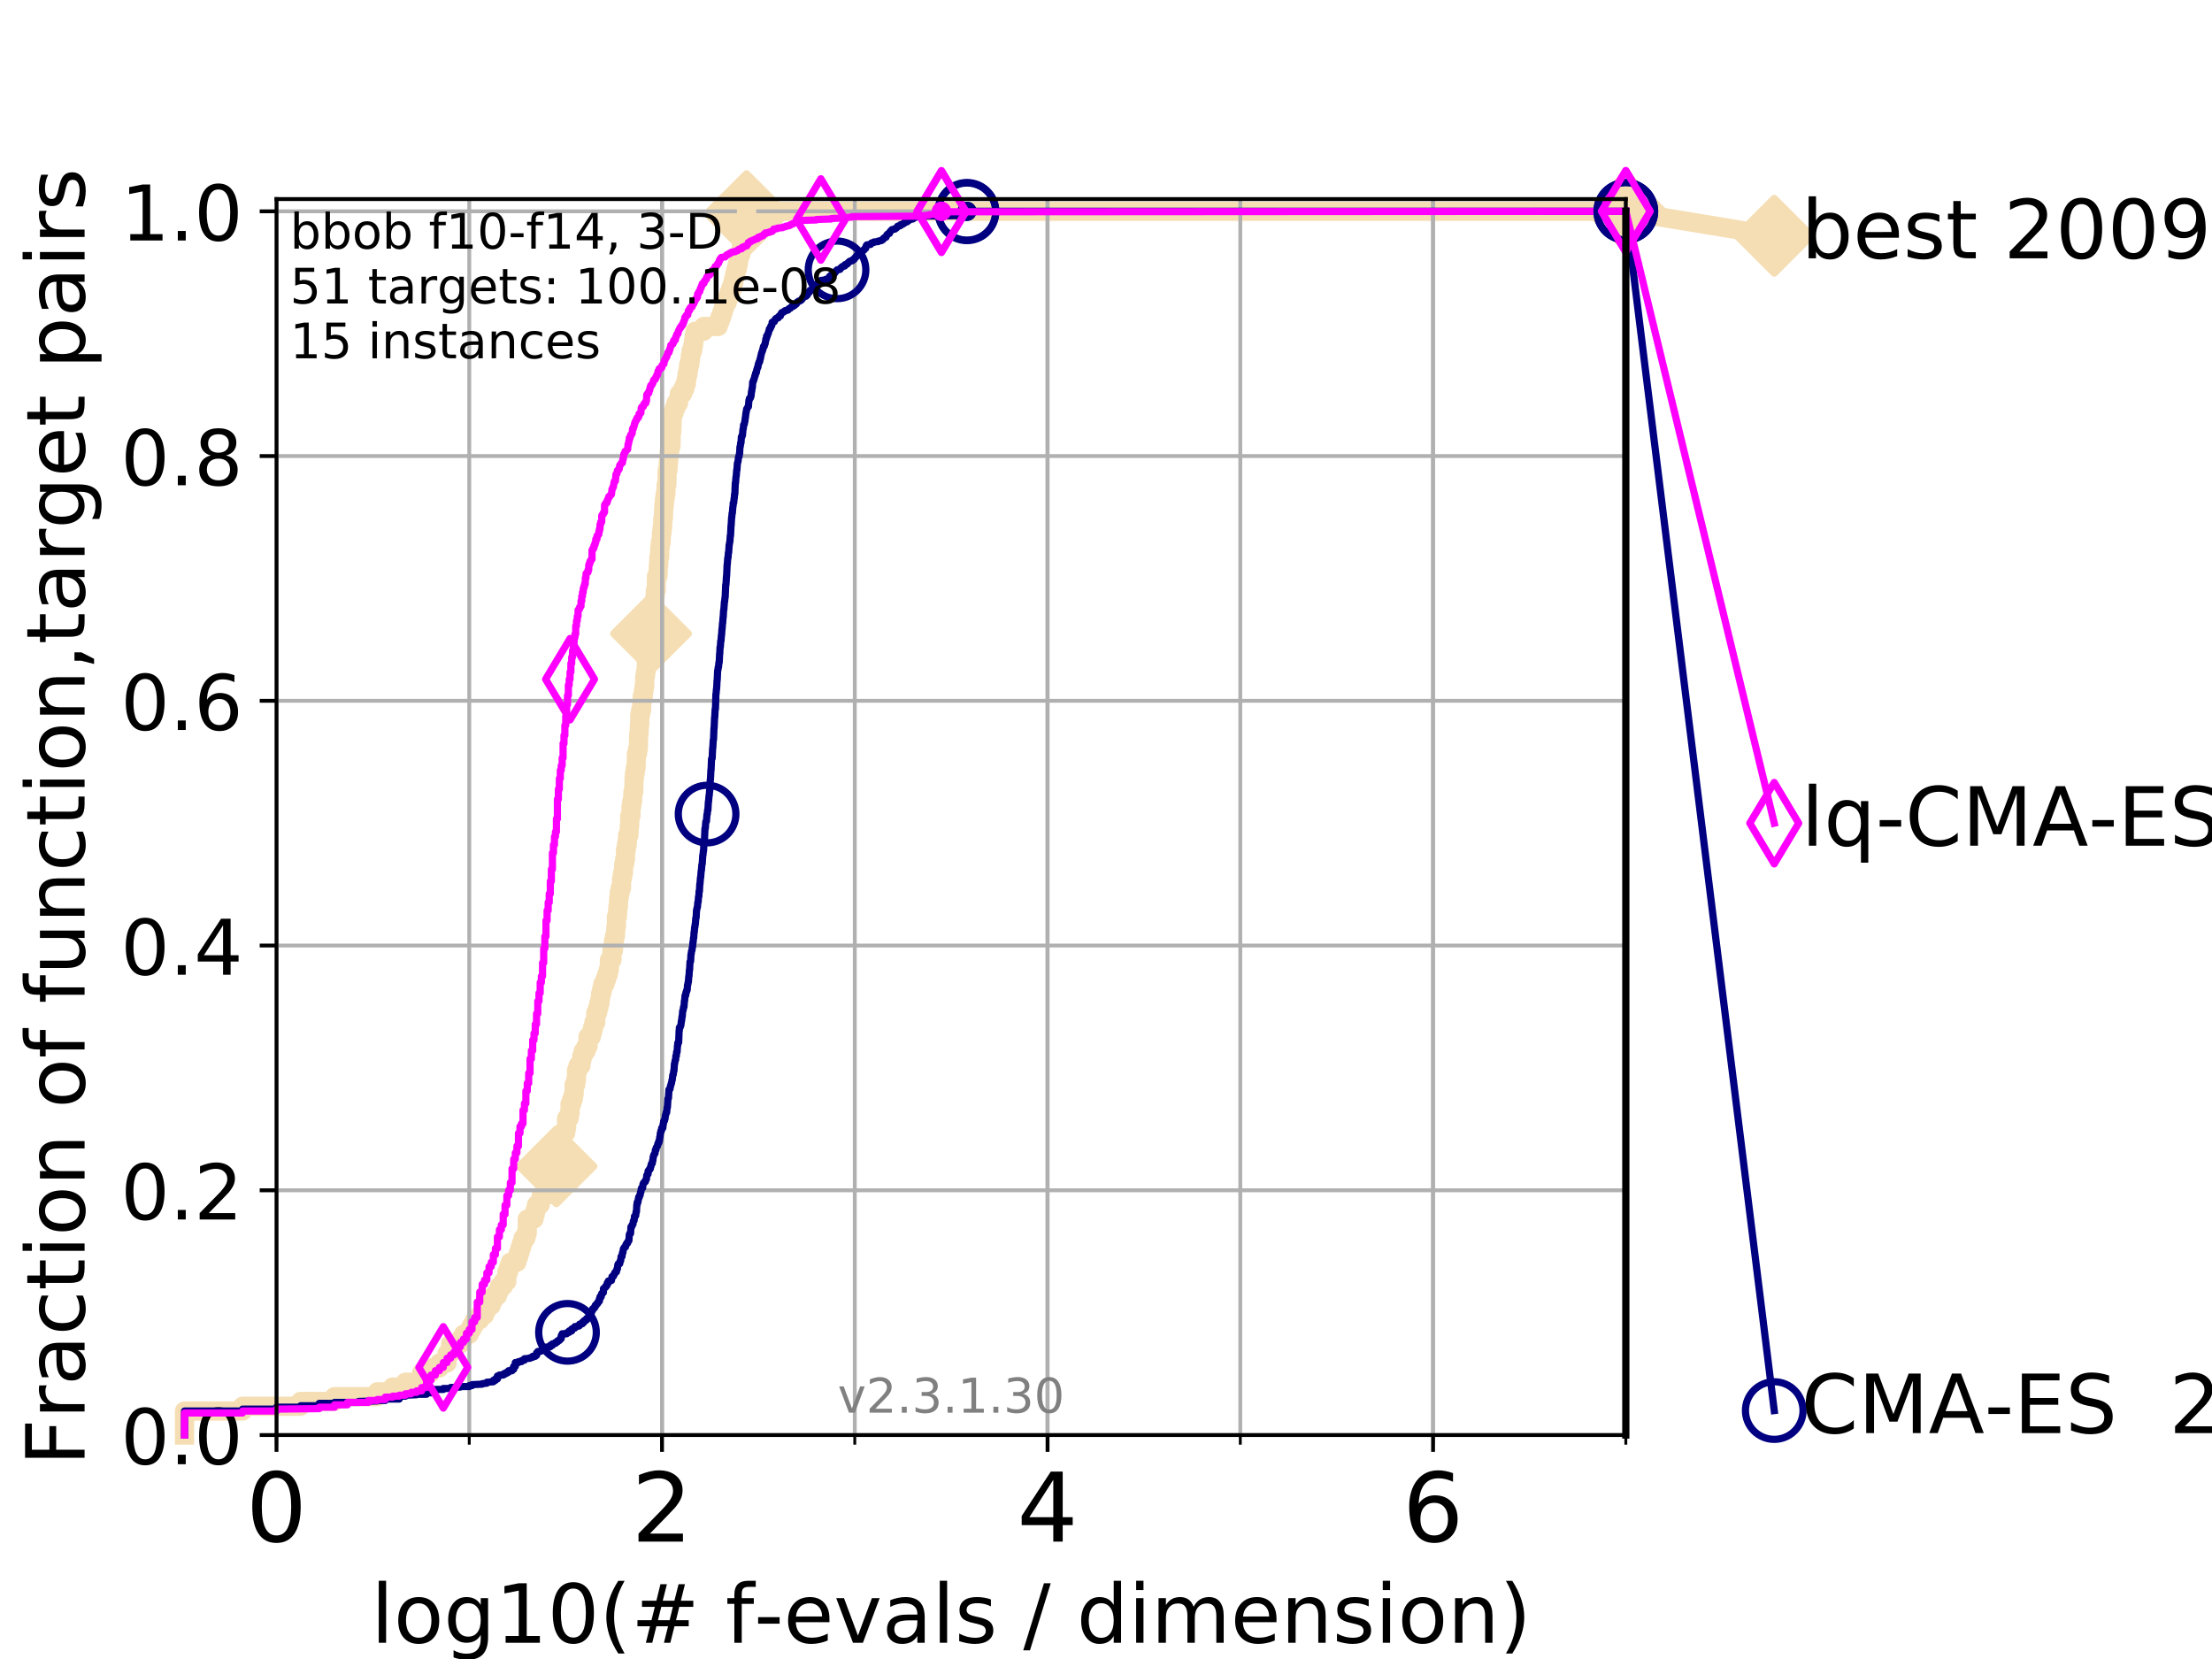 <?xml version="1.0" encoding="utf-8" standalone="no"?>
<!DOCTYPE svg PUBLIC "-//W3C//DTD SVG 1.1//EN"
  "http://www.w3.org/Graphics/SVG/1.1/DTD/svg11.dtd">
<!-- Created with matplotlib (https://matplotlib.org/) -->
<svg height="345.6pt" version="1.1" viewBox="0 0 460.8 345.6" width="460.8pt" xmlns="http://www.w3.org/2000/svg" xmlns:xlink="http://www.w3.org/1999/xlink">
 <defs>
  <style type="text/css">
*{stroke-linecap:butt;stroke-linejoin:round;}
  </style>
 </defs>
 <g id="figure_1">
  <g id="patch_1">
   <path d="M 0 345.6 
L 460.8 345.6 
L 460.8 0 
L 0 0 
z
" style="fill:#ffffff;"/>
  </g>
  <g id="axes_1">
   <g id="patch_2">
    <path d="M 57.6 298.944 
L 338.688 298.944 
L 338.688 41.472 
L 57.6 41.472 
z
" style="fill:#ffffff;"/>
   </g>
   <g id="line2d_1">
    <path d="M 38.441 298.944 
L 38.441 293.946 
L 50.529 293.946 
L 50.529 292.946 
L 62.617 292.946 
L 62.617 291.946 
L 69.688 291.946 
L 69.688 290.946 
L 78.596 290.946 
L 78.596 289.947 
L 81.776 289.947 
L 81.776 288.947 
L 84.464 288.947 
L 84.464 287.947 
L 87.85 287.947 
L 87.85 285.948 
L 89.79 285.948 
L 89.79 284.948 
L 91.535 284.948 
L 91.535 283.949 
L 93.122 283.949 
L 93.122 281.949 
L 93.864 281.949 
L 93.864 279.95 
L 95.918 279.95 
L 95.918 278.95 
L 96.552 278.95 
L 96.552 277.95 
L 97.755 277.95 
L 97.755 276.951 
L 98.327 276.951 
L 98.327 275.951 
L 98.881 275.951 
L 98.881 274.951 
L 99.938 274.951 
L 99.938 273.952 
L 100.935 273.952 
L 100.935 272.952 
L 101.413 272.952 
L 101.413 271.952 
L 102.331 271.952 
L 102.331 270.952 
L 102.772 270.952 
L 102.772 269.953 
L 103.623 269.953 
L 103.623 268.953 
L 104.034 268.953 
L 104.034 267.953 
L 104.826 267.953 
L 104.826 266.954 
L 105.585 266.954 
L 105.585 264.954 
L 105.952 264.954 
L 105.952 263.955 
L 106.312 263.955 
L 106.312 262.955 
L 107.68 262.955 
L 107.68 261.955 
L 108.006 261.955 
L 108.006 260.956 
L 108.326 260.956 
L 108.326 259.956 
L 108.64 259.956 
L 108.64 258.956 
L 108.949 258.956 
L 108.949 257.956 
L 109.55 257.956 
L 109.55 256.957 
L 109.843 256.957 
L 109.843 253.958 
L 111.239 253.958 
L 111.239 252.958 
L 111.506 252.958 
L 111.506 251.958 
L 111.768 251.958 
L 111.768 250.959 
L 112.532 250.959 
L 112.532 249.959 
L 112.779 249.959 
L 112.779 248.959 
L 114.194 248.959 
L 114.194 247.959 
L 114.419 247.959 
L 114.419 246.96 
L 114.641 246.96 
L 114.641 245.96 
L 114.86 245.96 
L 114.86 243.961 
L 115.711 243.961 
L 115.711 242.961 
L 115.918 242.961 
L 115.918 241.961 
L 116.523 241.961 
L 116.523 240.962 
L 116.72 240.962 
L 116.72 239.962 
L 116.914 239.962 
L 116.914 237.962 
L 117.107 237.962 
L 117.107 236.963 
L 117.298 236.963 
L 117.298 235.963 
L 117.857 235.963 
L 117.857 234.963 
L 118.04 234.963 
L 118.04 232.964 
L 118.577 232.964 
L 118.577 231.964 
L 118.752 231.964 
L 118.752 229.965 
L 119.097 229.965 
L 119.097 228.965 
L 119.436 228.965 
L 119.436 227.966 
L 119.603 227.966 
L 119.603 225.966 
L 119.932 225.966 
L 119.932 224.966 
L 120.094 224.966 
L 120.094 222.967 
L 120.414 222.967 
L 120.414 221.967 
L 121.037 221.967 
L 121.037 220.968 
L 121.189 220.968 
L 121.189 219.968 
L 121.49 219.968 
L 121.49 218.968 
L 122.076 218.968 
L 122.076 217.969 
L 122.503 217.969 
L 122.503 215.969 
L 123.193 215.969 
L 123.193 214.969 
L 123.461 214.969 
L 123.461 213.97 
L 123.725 213.97 
L 123.725 212.97 
L 124.114 212.97 
L 124.114 210.971 
L 124.495 210.971 
L 124.495 209.971 
L 124.744 209.971 
L 124.744 208.971 
L 124.989 208.971 
L 124.989 207.972 
L 125.111 207.972 
L 125.111 206.972 
L 125.352 206.972 
L 125.352 205.972 
L 125.589 205.972 
L 125.589 204.972 
L 126.054 204.972 
L 126.054 203.973 
L 126.395 203.973 
L 126.395 202.973 
L 126.729 202.973 
L 126.729 201.973 
L 126.948 201.973 
L 126.948 199.974 
L 127.485 199.974 
L 127.485 197.975 
L 127.799 197.975 
L 127.799 195.975 
L 128.006 195.975 
L 128.006 194.975 
L 128.21 194.975 
L 128.311 192.976 
L 128.411 192.976 
L 128.411 190.977 
L 128.611 190.977 
L 128.709 188.977 
L 128.808 188.977 
L 128.905 186.978 
L 129.002 186.978 
L 129.002 185.978 
L 129.195 185.978 
L 129.195 184.979 
L 129.48 184.979 
L 129.48 182.979 
L 129.668 182.979 
L 129.668 181.979 
L 129.853 181.979 
L 129.945 179.98 
L 130.128 179.98 
L 130.128 178.98 
L 130.309 178.98 
L 130.309 176.981 
L 130.488 176.981 
L 130.488 175.981 
L 130.665 175.981 
L 130.752 173.982 
L 131.013 173.982 
L 131.099 171.982 
L 131.185 171.982 
L 131.185 169.983 
L 131.44 169.983 
L 131.44 167.984 
L 131.607 167.984 
L 131.607 166.984 
L 131.774 166.984 
L 131.856 164.985 
L 132.02 164.985 
L 132.101 161.985 
L 132.182 161.985 
L 132.182 160.986 
L 132.343 160.986 
L 132.343 159.986 
L 132.502 159.986 
L 132.581 156.987 
L 132.816 156.987 
L 132.816 155.987 
L 132.971 155.987 
L 133.048 152.988 
L 133.125 152.988 
L 133.201 150.989 
L 133.277 150.989 
L 133.277 148.989 
L 133.428 148.989 
L 133.428 147.99 
L 133.652 147.99 
L 133.726 145.99 
L 133.8 145.99 
L 133.8 144.991 
L 134.019 144.991 
L 134.019 143.991 
L 134.164 143.991 
L 134.164 142.991 
L 134.308 142.991 
L 134.308 140.992 
L 134.45 140.992 
L 134.45 139.992 
L 134.591 139.992 
L 134.661 137.993 
L 134.87 137.993 
L 134.87 135.993 
L 135.008 135.993 
L 135.077 133.994 
L 135.348 133.994 
L 135.415 131.995 
L 135.615 131.995 
L 135.615 130.995 
L 135.747 130.995 
L 135.747 129.995 
L 135.879 129.995 
L 135.879 128.995 
L 136.009 128.995 
L 136.009 127.996 
L 136.202 127.996 
L 136.202 125.996 
L 136.393 125.996 
L 136.457 123.997 
L 136.52 123.997 
L 136.52 122.997 
L 136.708 122.997 
L 136.77 119.998 
L 137.077 119.998 
L 137.138 117.999 
L 137.199 117.999 
L 137.259 115.999 
L 137.439 115.999 
L 137.439 114 
L 137.559 114 
L 137.559 113 
L 137.736 113 
L 137.794 111.001 
L 137.911 111.001 
L 137.911 110.001 
L 138.027 110.001 
L 138.084 108.002 
L 138.199 108.002 
L 138.256 106.002 
L 138.313 106.002 
L 138.313 105.003 
L 138.426 105.003 
L 138.426 104.003 
L 138.539 104.003 
L 138.539 103.003 
L 138.706 103.003 
L 138.762 101.004 
L 138.927 101.004 
L 138.982 98.005 
L 139.145 98.005 
L 139.253 96.005 
L 139.307 96.005 
L 139.414 94.006 
L 139.52 94.006 
L 139.52 93.006 
L 139.783 93.006 
L 139.835 90.007 
L 139.939 90.007 
L 140.042 87.008 
L 140.094 87.008 
L 140.094 86.009 
L 140.449 86.009 
L 140.449 85.009 
L 140.797 85.009 
L 140.797 84.009 
L 141.331 84.009 
L 141.331 83.009 
L 141.521 83.009 
L 141.521 82.01 
L 142.216 82.01 
L 142.216 81.01 
L 142.664 81.01 
L 142.664 80.01 
L 142.971 80.01 
L 142.971 79.011 
L 143.101 79.011 
L 143.101 78.011 
L 143.316 78.011 
L 143.316 77.011 
L 143.443 77.011 
L 143.443 76.012 
L 143.695 76.012 
L 143.695 75.012 
L 143.82 75.012 
L 143.82 74.012 
L 143.985 74.012 
L 143.985 73.012 
L 144.31 73.012 
L 144.31 72.013 
L 144.471 72.013 
L 144.471 71.013 
L 144.59 71.013 
L 144.59 70.013 
L 144.787 70.013 
L 144.787 69.014 
L 146.573 69.014 
L 146.573 68.014 
L 149.617 68.014 
L 149.617 67.014 
L 149.999 67.014 
L 149.999 66.015 
L 150.373 66.015 
L 150.373 65.015 
L 150.683 65.015 
L 150.683 64.015 
L 150.988 64.015 
L 150.988 63.015 
L 151.502 63.015 
L 151.502 62.016 
L 151.845 62.016 
L 151.845 61.016 
L 152.233 61.016 
L 152.233 60.016 
L 152.587 60.016 
L 152.587 59.017 
L 152.836 59.017 
L 152.836 58.017 
L 153.057 58.017 
L 153.057 57.017 
L 153.323 57.017 
L 153.323 56.018 
L 153.609 56.018 
L 153.609 55.018 
L 153.82 55.018 
L 153.82 54.018 
L 153.983 54.018 
L 153.983 53.019 
L 154.327 53.019 
L 154.327 52.019 
L 154.462 52.019 
L 154.462 51.019 
L 154.641 51.019 
L 154.641 50.019 
L 154.796 50.019 
L 154.796 49.02 
L 154.972 49.02 
L 155.081 47.02 
L 155.254 47.02 
L 155.254 46.021 
L 155.383 46.021 
L 155.383 45.021 
L 155.51 45.021 
L 155.51 44.021 
L 338.688 44.021 
L 338.688 44.021 
" style="fill:none;stroke:#f5deb3;stroke-linecap:square;stroke-width:4;"/>
   </g>
   <g id="line2d_2">
    <defs>
     <path d="M -0 7.778 
L 7.778 0 
L 0 -7.778 
L -7.778 -0 
z
" id="mba4b3c1495" style="stroke:#f5deb3;stroke-linejoin:miter;stroke-width:1.5;"/>
    </defs>
    <g>
     <use style="fill:#f5deb3;stroke:#f5deb3;stroke-linejoin:miter;stroke-width:1.5;" x="115.918" xlink:href="#mba4b3c1495" y="242.961"/>
     <use style="fill:#f5deb3;stroke:#f5deb3;stroke-linejoin:miter;stroke-width:1.5;" x="135.615" xlink:href="#mba4b3c1495" y="131.995"/>
     <use style="fill:#f5deb3;stroke:#f5deb3;stroke-linejoin:miter;stroke-width:1.5;" x="155.51" xlink:href="#mba4b3c1495" y="45.021"/>
     <use style="fill:#f5deb3;stroke:#f5deb3;stroke-linejoin:miter;stroke-width:1.5;" x="155.51" xlink:href="#mba4b3c1495" y="44.021"/>
     <use style="fill:#f5deb3;stroke:#f5deb3;stroke-linejoin:miter;stroke-width:1.5;" x="155.51" xlink:href="#mba4b3c1495" y="44.021"/>
     <use style="fill:#f5deb3;stroke:#f5deb3;stroke-linejoin:miter;stroke-width:1.5;" x="338.688" xlink:href="#mba4b3c1495" y="44.021"/>
    </g>
   </g>
   <g id="line2d_3">
    <path style="fill:none;stroke:#f5deb3;stroke-linecap:square;stroke-width:4;"/>
    <g/>
   </g>
   <g id="line2d_4">
    <path d="M 338.688 44.021 
L 369.608 49.12 
" style="fill:none;stroke:#f5deb3;stroke-linecap:square;stroke-width:4;"/>
    <g>
     <use style="fill:#f5deb3;stroke:#f5deb3;stroke-linejoin:miter;stroke-width:1.5;" x="338.688" xlink:href="#mba4b3c1495" y="44.021"/>
     <use style="fill:#f5deb3;stroke:#f5deb3;stroke-linejoin:miter;stroke-width:1.5;" x="369.608" xlink:href="#mba4b3c1495" y="49.12"/>
    </g>
   </g>
   <g id="matplotlib.axis_1">
    <g id="xtick_1">
     <g id="line2d_5">
      <path clip-path="url(#pb542d950d6)" d="M 57.6 298.944 
L 57.6 41.472 
" style="fill:none;stroke:#b0b0b0;stroke-linecap:square;stroke-width:0.8;"/>
     </g>
     <g id="line2d_6">
      <defs>
       <path d="M 0 0 
L 0 3.5 
" id="mc1dd4661c2" style="stroke:#000000;stroke-width:0.8;"/>
      </defs>
      <g>
       <use style="stroke:#000000;stroke-width:0.8;" x="57.6" xlink:href="#mc1dd4661c2" y="298.944"/>
      </g>
     </g>
     <g id="text_1">
      <!-- 0 -->
      <defs>
       <path d="M 31.781 66.406 
Q 24.172 66.406 20.328 58.906 
Q 16.5 51.422 16.5 36.375 
Q 16.5 21.391 20.328 13.891 
Q 24.172 6.391 31.781 6.391 
Q 39.453 6.391 43.281 13.891 
Q 47.125 21.391 47.125 36.375 
Q 47.125 51.422 43.281 58.906 
Q 39.453 66.406 31.781 66.406 
z
M 31.781 74.219 
Q 44.047 74.219 50.516 64.516 
Q 56.984 54.828 56.984 36.375 
Q 56.984 17.969 50.516 8.266 
Q 44.047 -1.422 31.781 -1.422 
Q 19.531 -1.422 13.062 8.266 
Q 6.594 17.969 6.594 36.375 
Q 6.594 54.828 13.062 64.516 
Q 19.531 74.219 31.781 74.219 
z
" id="DejaVuSans-48"/>
      </defs>
      <g transform="translate(51.237 321.141)scale(0.2 -0.2)">
       <use xlink:href="#DejaVuSans-48"/>
      </g>
     </g>
    </g>
    <g id="xtick_2">
     <g id="line2d_7">
      <path clip-path="url(#pb542d950d6)" d="M 137.911 298.944 
L 137.911 41.472 
" style="fill:none;stroke:#b0b0b0;stroke-linecap:square;stroke-width:0.8;"/>
     </g>
     <g id="line2d_8">
      <g>
       <use style="stroke:#000000;stroke-width:0.8;" x="137.911" xlink:href="#mc1dd4661c2" y="298.944"/>
      </g>
     </g>
     <g id="text_2">
      <!-- 2 -->
      <defs>
       <path d="M 19.188 8.297 
L 53.609 8.297 
L 53.609 0 
L 7.328 0 
L 7.328 8.297 
Q 12.938 14.109 22.625 23.891 
Q 32.328 33.688 34.812 36.531 
Q 39.547 41.844 41.422 45.531 
Q 43.312 49.219 43.312 52.781 
Q 43.312 58.594 39.234 62.25 
Q 35.156 65.922 28.609 65.922 
Q 23.969 65.922 18.812 64.312 
Q 13.672 62.703 7.812 59.422 
L 7.812 69.391 
Q 13.766 71.781 18.938 73 
Q 24.125 74.219 28.422 74.219 
Q 39.75 74.219 46.484 68.547 
Q 53.219 62.891 53.219 53.422 
Q 53.219 48.922 51.531 44.891 
Q 49.859 40.875 45.406 35.406 
Q 44.188 33.984 37.641 27.219 
Q 31.109 20.453 19.188 8.297 
z
" id="DejaVuSans-50"/>
      </defs>
      <g transform="translate(131.548 321.141)scale(0.2 -0.2)">
       <use xlink:href="#DejaVuSans-50"/>
      </g>
     </g>
    </g>
    <g id="xtick_3">
     <g id="line2d_9">
      <path clip-path="url(#pb542d950d6)" d="M 218.222 298.944 
L 218.222 41.472 
" style="fill:none;stroke:#b0b0b0;stroke-linecap:square;stroke-width:0.8;"/>
     </g>
     <g id="line2d_10">
      <g>
       <use style="stroke:#000000;stroke-width:0.8;" x="218.222" xlink:href="#mc1dd4661c2" y="298.944"/>
      </g>
     </g>
     <g id="text_3">
      <!-- 4 -->
      <defs>
       <path d="M 37.797 64.312 
L 12.891 25.391 
L 37.797 25.391 
z
M 35.203 72.906 
L 47.609 72.906 
L 47.609 25.391 
L 58.016 25.391 
L 58.016 17.188 
L 47.609 17.188 
L 47.609 0 
L 37.797 0 
L 37.797 17.188 
L 4.891 17.188 
L 4.891 26.703 
z
" id="DejaVuSans-52"/>
      </defs>
      <g transform="translate(211.859 321.141)scale(0.2 -0.2)">
       <use xlink:href="#DejaVuSans-52"/>
      </g>
     </g>
    </g>
    <g id="xtick_4">
     <g id="line2d_11">
      <path clip-path="url(#pb542d950d6)" d="M 298.533 298.944 
L 298.533 41.472 
" style="fill:none;stroke:#b0b0b0;stroke-linecap:square;stroke-width:0.8;"/>
     </g>
     <g id="line2d_12">
      <g>
       <use style="stroke:#000000;stroke-width:0.8;" x="298.533" xlink:href="#mc1dd4661c2" y="298.944"/>
      </g>
     </g>
     <g id="text_4">
      <!-- 6 -->
      <defs>
       <path d="M 33.016 40.375 
Q 26.375 40.375 22.484 35.828 
Q 18.609 31.297 18.609 23.391 
Q 18.609 15.531 22.484 10.953 
Q 26.375 6.391 33.016 6.391 
Q 39.656 6.391 43.531 10.953 
Q 47.406 15.531 47.406 23.391 
Q 47.406 31.297 43.531 35.828 
Q 39.656 40.375 33.016 40.375 
z
M 52.594 71.297 
L 52.594 62.312 
Q 48.875 64.062 45.094 64.984 
Q 41.312 65.922 37.594 65.922 
Q 27.828 65.922 22.672 59.328 
Q 17.531 52.734 16.797 39.406 
Q 19.672 43.656 24.016 45.922 
Q 28.375 48.188 33.594 48.188 
Q 44.578 48.188 50.953 41.516 
Q 57.328 34.859 57.328 23.391 
Q 57.328 12.156 50.688 5.359 
Q 44.047 -1.422 33.016 -1.422 
Q 20.359 -1.422 13.672 8.266 
Q 6.984 17.969 6.984 36.375 
Q 6.984 53.656 15.188 63.938 
Q 23.391 74.219 37.203 74.219 
Q 40.922 74.219 44.703 73.484 
Q 48.484 72.75 52.594 71.297 
z
" id="DejaVuSans-54"/>
      </defs>
      <g transform="translate(292.17 321.141)scale(0.2 -0.2)">
       <use xlink:href="#DejaVuSans-54"/>
      </g>
     </g>
    </g>
    <g id="xtick_5">
     <g id="line2d_13">
      <path clip-path="url(#pb542d950d6)" d="M 57.6 298.944 
L 57.6 41.472 
" style="fill:none;stroke:#b0b0b0;stroke-linecap:square;stroke-width:0.8;"/>
     </g>
     <g id="line2d_14">
      <defs>
       <path d="M 0 0 
L 0 2 
" id="mb19a05d491" style="stroke:#000000;stroke-width:0.6;"/>
      </defs>
      <g>
       <use style="stroke:#000000;stroke-width:0.6;" x="57.6" xlink:href="#mb19a05d491" y="298.944"/>
      </g>
     </g>
    </g>
    <g id="xtick_6">
     <g id="line2d_15">
      <path clip-path="url(#pb542d950d6)" d="M 97.755 298.944 
L 97.755 41.472 
" style="fill:none;stroke:#b0b0b0;stroke-linecap:square;stroke-width:0.8;"/>
     </g>
     <g id="line2d_16">
      <g>
       <use style="stroke:#000000;stroke-width:0.6;" x="97.755" xlink:href="#mb19a05d491" y="298.944"/>
      </g>
     </g>
    </g>
    <g id="xtick_7">
     <g id="line2d_17">
      <path clip-path="url(#pb542d950d6)" d="M 137.911 298.944 
L 137.911 41.472 
" style="fill:none;stroke:#b0b0b0;stroke-linecap:square;stroke-width:0.8;"/>
     </g>
     <g id="line2d_18">
      <g>
       <use style="stroke:#000000;stroke-width:0.6;" x="137.911" xlink:href="#mb19a05d491" y="298.944"/>
      </g>
     </g>
    </g>
    <g id="xtick_8">
     <g id="line2d_19">
      <path clip-path="url(#pb542d950d6)" d="M 178.066 298.944 
L 178.066 41.472 
" style="fill:none;stroke:#b0b0b0;stroke-linecap:square;stroke-width:0.8;"/>
     </g>
     <g id="line2d_20">
      <g>
       <use style="stroke:#000000;stroke-width:0.6;" x="178.066" xlink:href="#mb19a05d491" y="298.944"/>
      </g>
     </g>
    </g>
    <g id="xtick_9">
     <g id="line2d_21">
      <path clip-path="url(#pb542d950d6)" d="M 218.222 298.944 
L 218.222 41.472 
" style="fill:none;stroke:#b0b0b0;stroke-linecap:square;stroke-width:0.8;"/>
     </g>
     <g id="line2d_22">
      <g>
       <use style="stroke:#000000;stroke-width:0.6;" x="218.222" xlink:href="#mb19a05d491" y="298.944"/>
      </g>
     </g>
    </g>
    <g id="xtick_10">
     <g id="line2d_23">
      <path clip-path="url(#pb542d950d6)" d="M 258.377 298.944 
L 258.377 41.472 
" style="fill:none;stroke:#b0b0b0;stroke-linecap:square;stroke-width:0.8;"/>
     </g>
     <g id="line2d_24">
      <g>
       <use style="stroke:#000000;stroke-width:0.6;" x="258.377" xlink:href="#mb19a05d491" y="298.944"/>
      </g>
     </g>
    </g>
    <g id="xtick_11">
     <g id="line2d_25">
      <path clip-path="url(#pb542d950d6)" d="M 298.533 298.944 
L 298.533 41.472 
" style="fill:none;stroke:#b0b0b0;stroke-linecap:square;stroke-width:0.8;"/>
     </g>
     <g id="line2d_26">
      <g>
       <use style="stroke:#000000;stroke-width:0.6;" x="298.533" xlink:href="#mb19a05d491" y="298.944"/>
      </g>
     </g>
    </g>
    <g id="xtick_12">
     <g id="line2d_27">
      <path clip-path="url(#pb542d950d6)" d="M 338.688 298.944 
L 338.688 41.472 
" style="fill:none;stroke:#b0b0b0;stroke-linecap:square;stroke-width:0.8;"/>
     </g>
     <g id="line2d_28">
      <g>
       <use style="stroke:#000000;stroke-width:0.6;" x="338.688" xlink:href="#mb19a05d491" y="298.944"/>
      </g>
     </g>
    </g>
    <g id="text_5">
     <!-- log10(# f-evals / dimension) -->
     <defs>
      <path d="M 9.422 75.984 
L 18.406 75.984 
L 18.406 0 
L 9.422 0 
z
" id="DejaVuSans-108"/>
      <path d="M 30.609 48.391 
Q 23.391 48.391 19.188 42.75 
Q 14.984 37.109 14.984 27.297 
Q 14.984 17.484 19.156 11.844 
Q 23.344 6.203 30.609 6.203 
Q 37.797 6.203 41.984 11.859 
Q 46.188 17.531 46.188 27.297 
Q 46.188 37.016 41.984 42.703 
Q 37.797 48.391 30.609 48.391 
z
M 30.609 56 
Q 42.328 56 49.016 48.375 
Q 55.719 40.766 55.719 27.297 
Q 55.719 13.875 49.016 6.219 
Q 42.328 -1.422 30.609 -1.422 
Q 18.844 -1.422 12.172 6.219 
Q 5.516 13.875 5.516 27.297 
Q 5.516 40.766 12.172 48.375 
Q 18.844 56 30.609 56 
z
" id="DejaVuSans-111"/>
      <path d="M 45.406 27.984 
Q 45.406 37.75 41.375 43.109 
Q 37.359 48.484 30.078 48.484 
Q 22.859 48.484 18.828 43.109 
Q 14.797 37.75 14.797 27.984 
Q 14.797 18.266 18.828 12.891 
Q 22.859 7.516 30.078 7.516 
Q 37.359 7.516 41.375 12.891 
Q 45.406 18.266 45.406 27.984 
z
M 54.391 6.781 
Q 54.391 -7.172 48.188 -13.984 
Q 42 -20.797 29.203 -20.797 
Q 24.469 -20.797 20.266 -20.094 
Q 16.062 -19.391 12.109 -17.922 
L 12.109 -9.188 
Q 16.062 -11.328 19.922 -12.344 
Q 23.781 -13.375 27.781 -13.375 
Q 36.625 -13.375 41.016 -8.766 
Q 45.406 -4.156 45.406 5.172 
L 45.406 9.625 
Q 42.625 4.781 38.281 2.391 
Q 33.938 0 27.875 0 
Q 17.828 0 11.672 7.656 
Q 5.516 15.328 5.516 27.984 
Q 5.516 40.672 11.672 48.328 
Q 17.828 56 27.875 56 
Q 33.938 56 38.281 53.609 
Q 42.625 51.219 45.406 46.391 
L 45.406 54.688 
L 54.391 54.688 
z
" id="DejaVuSans-103"/>
      <path d="M 12.406 8.297 
L 28.516 8.297 
L 28.516 63.922 
L 10.984 60.406 
L 10.984 69.391 
L 28.422 72.906 
L 38.281 72.906 
L 38.281 8.297 
L 54.391 8.297 
L 54.391 0 
L 12.406 0 
z
" id="DejaVuSans-49"/>
      <path d="M 31 75.875 
Q 24.469 64.656 21.281 53.656 
Q 18.109 42.672 18.109 31.391 
Q 18.109 20.125 21.312 9.062 
Q 24.516 -2 31 -13.188 
L 23.188 -13.188 
Q 15.875 -1.703 12.234 9.375 
Q 8.594 20.453 8.594 31.391 
Q 8.594 42.281 12.203 53.312 
Q 15.828 64.359 23.188 75.875 
z
" id="DejaVuSans-40"/>
      <path d="M 51.125 44 
L 36.922 44 
L 32.812 27.688 
L 47.125 27.688 
z
M 43.797 71.781 
L 38.719 51.516 
L 52.984 51.516 
L 58.109 71.781 
L 65.922 71.781 
L 60.891 51.516 
L 76.125 51.516 
L 76.125 44 
L 58.984 44 
L 54.984 27.688 
L 70.516 27.688 
L 70.516 20.219 
L 53.078 20.219 
L 48 0 
L 40.188 0 
L 45.219 20.219 
L 30.906 20.219 
L 25.875 0 
L 18.016 0 
L 23.094 20.219 
L 7.719 20.219 
L 7.719 27.688 
L 24.906 27.688 
L 29 44 
L 13.281 44 
L 13.281 51.516 
L 30.906 51.516 
L 35.891 71.781 
z
" id="DejaVuSans-35"/>
      <path id="DejaVuSans-32"/>
      <path d="M 37.109 75.984 
L 37.109 68.5 
L 28.516 68.5 
Q 23.688 68.5 21.797 66.547 
Q 19.922 64.594 19.922 59.516 
L 19.922 54.688 
L 34.719 54.688 
L 34.719 47.703 
L 19.922 47.703 
L 19.922 0 
L 10.891 0 
L 10.891 47.703 
L 2.297 47.703 
L 2.297 54.688 
L 10.891 54.688 
L 10.891 58.5 
Q 10.891 67.625 15.141 71.797 
Q 19.391 75.984 28.609 75.984 
z
" id="DejaVuSans-102"/>
      <path d="M 4.891 31.391 
L 31.203 31.391 
L 31.203 23.391 
L 4.891 23.391 
z
" id="DejaVuSans-45"/>
      <path d="M 56.203 29.594 
L 56.203 25.203 
L 14.891 25.203 
Q 15.484 15.922 20.484 11.062 
Q 25.484 6.203 34.422 6.203 
Q 39.594 6.203 44.453 7.469 
Q 49.312 8.734 54.109 11.281 
L 54.109 2.781 
Q 49.266 0.734 44.188 -0.344 
Q 39.109 -1.422 33.891 -1.422 
Q 20.797 -1.422 13.156 6.188 
Q 5.516 13.812 5.516 26.812 
Q 5.516 40.234 12.766 48.109 
Q 20.016 56 32.328 56 
Q 43.359 56 49.781 48.891 
Q 56.203 41.797 56.203 29.594 
z
M 47.219 32.234 
Q 47.125 39.594 43.094 43.984 
Q 39.062 48.391 32.422 48.391 
Q 24.906 48.391 20.391 44.141 
Q 15.875 39.891 15.188 32.172 
z
" id="DejaVuSans-101"/>
      <path d="M 2.984 54.688 
L 12.5 54.688 
L 29.594 8.797 
L 46.688 54.688 
L 56.203 54.688 
L 35.688 0 
L 23.484 0 
z
" id="DejaVuSans-118"/>
      <path d="M 34.281 27.484 
Q 23.391 27.484 19.188 25 
Q 14.984 22.516 14.984 16.5 
Q 14.984 11.719 18.141 8.906 
Q 21.297 6.109 26.703 6.109 
Q 34.188 6.109 38.703 11.406 
Q 43.219 16.703 43.219 25.484 
L 43.219 27.484 
z
M 52.203 31.203 
L 52.203 0 
L 43.219 0 
L 43.219 8.297 
Q 40.141 3.328 35.547 0.953 
Q 30.953 -1.422 24.312 -1.422 
Q 15.922 -1.422 10.953 3.297 
Q 6 8.016 6 15.922 
Q 6 25.141 12.172 29.828 
Q 18.359 34.516 30.609 34.516 
L 43.219 34.516 
L 43.219 35.406 
Q 43.219 41.609 39.141 45 
Q 35.062 48.391 27.688 48.391 
Q 23 48.391 18.547 47.266 
Q 14.109 46.141 10.016 43.891 
L 10.016 52.203 
Q 14.938 54.109 19.578 55.047 
Q 24.219 56 28.609 56 
Q 40.484 56 46.344 49.844 
Q 52.203 43.703 52.203 31.203 
z
" id="DejaVuSans-97"/>
      <path d="M 44.281 53.078 
L 44.281 44.578 
Q 40.484 46.531 36.375 47.5 
Q 32.281 48.484 27.875 48.484 
Q 21.188 48.484 17.844 46.438 
Q 14.5 44.391 14.5 40.281 
Q 14.5 37.156 16.891 35.375 
Q 19.281 33.594 26.516 31.984 
L 29.594 31.297 
Q 39.156 29.25 43.188 25.516 
Q 47.219 21.781 47.219 15.094 
Q 47.219 7.469 41.188 3.016 
Q 35.156 -1.422 24.609 -1.422 
Q 20.219 -1.422 15.453 -0.562 
Q 10.688 0.297 5.422 2 
L 5.422 11.281 
Q 10.406 8.688 15.234 7.391 
Q 20.062 6.109 24.812 6.109 
Q 31.156 6.109 34.562 8.281 
Q 37.984 10.453 37.984 14.406 
Q 37.984 18.062 35.516 20.016 
Q 33.062 21.969 24.703 23.781 
L 21.578 24.516 
Q 13.234 26.266 9.516 29.906 
Q 5.812 33.547 5.812 39.891 
Q 5.812 47.609 11.281 51.797 
Q 16.75 56 26.812 56 
Q 31.781 56 36.172 55.266 
Q 40.578 54.547 44.281 53.078 
z
" id="DejaVuSans-115"/>
      <path d="M 25.391 72.906 
L 33.688 72.906 
L 8.297 -9.281 
L 0 -9.281 
z
" id="DejaVuSans-47"/>
      <path d="M 45.406 46.391 
L 45.406 75.984 
L 54.391 75.984 
L 54.391 0 
L 45.406 0 
L 45.406 8.203 
Q 42.578 3.328 38.25 0.953 
Q 33.938 -1.422 27.875 -1.422 
Q 17.969 -1.422 11.734 6.484 
Q 5.516 14.406 5.516 27.297 
Q 5.516 40.188 11.734 48.094 
Q 17.969 56 27.875 56 
Q 33.938 56 38.25 53.625 
Q 42.578 51.266 45.406 46.391 
z
M 14.797 27.297 
Q 14.797 17.391 18.875 11.75 
Q 22.953 6.109 30.078 6.109 
Q 37.203 6.109 41.297 11.75 
Q 45.406 17.391 45.406 27.297 
Q 45.406 37.203 41.297 42.844 
Q 37.203 48.484 30.078 48.484 
Q 22.953 48.484 18.875 42.844 
Q 14.797 37.203 14.797 27.297 
z
" id="DejaVuSans-100"/>
      <path d="M 9.422 54.688 
L 18.406 54.688 
L 18.406 0 
L 9.422 0 
z
M 9.422 75.984 
L 18.406 75.984 
L 18.406 64.594 
L 9.422 64.594 
z
" id="DejaVuSans-105"/>
      <path d="M 52 44.188 
Q 55.375 50.25 60.062 53.125 
Q 64.75 56 71.094 56 
Q 79.641 56 84.281 50.016 
Q 88.922 44.047 88.922 33.016 
L 88.922 0 
L 79.891 0 
L 79.891 32.719 
Q 79.891 40.578 77.094 44.375 
Q 74.312 48.188 68.609 48.188 
Q 61.625 48.188 57.562 43.547 
Q 53.516 38.922 53.516 30.906 
L 53.516 0 
L 44.484 0 
L 44.484 32.719 
Q 44.484 40.625 41.703 44.406 
Q 38.922 48.188 33.109 48.188 
Q 26.219 48.188 22.156 43.531 
Q 18.109 38.875 18.109 30.906 
L 18.109 0 
L 9.078 0 
L 9.078 54.688 
L 18.109 54.688 
L 18.109 46.188 
Q 21.188 51.219 25.484 53.609 
Q 29.781 56 35.688 56 
Q 41.656 56 45.828 52.969 
Q 50 49.953 52 44.188 
z
" id="DejaVuSans-109"/>
      <path d="M 54.891 33.016 
L 54.891 0 
L 45.906 0 
L 45.906 32.719 
Q 45.906 40.484 42.875 44.328 
Q 39.844 48.188 33.797 48.188 
Q 26.516 48.188 22.312 43.547 
Q 18.109 38.922 18.109 30.906 
L 18.109 0 
L 9.078 0 
L 9.078 54.688 
L 18.109 54.688 
L 18.109 46.188 
Q 21.344 51.125 25.703 53.562 
Q 30.078 56 35.797 56 
Q 45.219 56 50.047 50.172 
Q 54.891 44.344 54.891 33.016 
z
" id="DejaVuSans-110"/>
      <path d="M 8.016 75.875 
L 15.828 75.875 
Q 23.141 64.359 26.781 53.312 
Q 30.422 42.281 30.422 31.391 
Q 30.422 20.453 26.781 9.375 
Q 23.141 -1.703 15.828 -13.188 
L 8.016 -13.188 
Q 14.5 -2 17.703 9.062 
Q 20.906 20.125 20.906 31.391 
Q 20.906 42.672 17.703 53.656 
Q 14.5 64.656 8.016 75.875 
z
" id="DejaVuSans-41"/>
     </defs>
     <g transform="translate(77.303 342.218)scale(0.17 -0.17)">
      <use xlink:href="#DejaVuSans-108"/>
      <use x="27.783" xlink:href="#DejaVuSans-111"/>
      <use x="88.965" xlink:href="#DejaVuSans-103"/>
      <use x="152.441" xlink:href="#DejaVuSans-49"/>
      <use x="216.064" xlink:href="#DejaVuSans-48"/>
      <use x="279.688" xlink:href="#DejaVuSans-40"/>
      <use x="318.701" xlink:href="#DejaVuSans-35"/>
      <use x="402.49" xlink:href="#DejaVuSans-32"/>
      <use x="434.277" xlink:href="#DejaVuSans-102"/>
      <use x="469.404" xlink:href="#DejaVuSans-45"/>
      <use x="505.488" xlink:href="#DejaVuSans-101"/>
      <use x="567.012" xlink:href="#DejaVuSans-118"/>
      <use x="626.191" xlink:href="#DejaVuSans-97"/>
      <use x="687.471" xlink:href="#DejaVuSans-108"/>
      <use x="715.254" xlink:href="#DejaVuSans-115"/>
      <use x="767.354" xlink:href="#DejaVuSans-32"/>
      <use x="799.141" xlink:href="#DejaVuSans-47"/>
      <use x="832.832" xlink:href="#DejaVuSans-32"/>
      <use x="864.619" xlink:href="#DejaVuSans-100"/>
      <use x="928.096" xlink:href="#DejaVuSans-105"/>
      <use x="955.879" xlink:href="#DejaVuSans-109"/>
      <use x="1053.291" xlink:href="#DejaVuSans-101"/>
      <use x="1114.814" xlink:href="#DejaVuSans-110"/>
      <use x="1178.193" xlink:href="#DejaVuSans-115"/>
      <use x="1230.293" xlink:href="#DejaVuSans-105"/>
      <use x="1258.076" xlink:href="#DejaVuSans-111"/>
      <use x="1319.258" xlink:href="#DejaVuSans-110"/>
      <use x="1382.637" xlink:href="#DejaVuSans-41"/>
     </g>
    </g>
   </g>
   <g id="matplotlib.axis_2">
    <g id="ytick_1">
     <g id="line2d_29">
      <path clip-path="url(#pb542d950d6)" d="M 57.6 298.944 
L 338.688 298.944 
" style="fill:none;stroke:#b0b0b0;stroke-linecap:square;stroke-width:0.8;"/>
     </g>
     <g id="line2d_30">
      <defs>
       <path d="M 0 0 
L -3.5 0 
" id="m647d161310" style="stroke:#000000;stroke-width:0.8;"/>
      </defs>
      <g>
       <use style="stroke:#000000;stroke-width:0.8;" x="57.6" xlink:href="#m647d161310" y="298.944"/>
      </g>
     </g>
     <g id="text_6">
      <!-- 0.0 -->
      <defs>
       <path d="M 10.688 12.406 
L 21 12.406 
L 21 0 
L 10.688 0 
z
" id="DejaVuSans-46"/>
      </defs>
      <g transform="translate(25.155 305.023)scale(0.16 -0.16)">
       <use xlink:href="#DejaVuSans-48"/>
       <use x="63.623" xlink:href="#DejaVuSans-46"/>
       <use x="95.41" xlink:href="#DejaVuSans-48"/>
      </g>
     </g>
    </g>
    <g id="ytick_2">
     <g id="line2d_31">
      <path clip-path="url(#pb542d950d6)" d="M 57.6 247.959 
L 338.688 247.959 
" style="fill:none;stroke:#b0b0b0;stroke-linecap:square;stroke-width:0.8;"/>
     </g>
     <g id="line2d_32">
      <g>
       <use style="stroke:#000000;stroke-width:0.8;" x="57.6" xlink:href="#m647d161310" y="247.959"/>
      </g>
     </g>
     <g id="text_7">
      <!-- 0.2 -->
      <g transform="translate(25.155 254.038)scale(0.16 -0.16)">
       <use xlink:href="#DejaVuSans-48"/>
       <use x="63.623" xlink:href="#DejaVuSans-46"/>
       <use x="95.41" xlink:href="#DejaVuSans-50"/>
      </g>
     </g>
    </g>
    <g id="ytick_3">
     <g id="line2d_33">
      <path clip-path="url(#pb542d950d6)" d="M 57.6 196.975 
L 338.688 196.975 
" style="fill:none;stroke:#b0b0b0;stroke-linecap:square;stroke-width:0.8;"/>
     </g>
     <g id="line2d_34">
      <g>
       <use style="stroke:#000000;stroke-width:0.8;" x="57.6" xlink:href="#m647d161310" y="196.975"/>
      </g>
     </g>
     <g id="text_8">
      <!-- 0.4 -->
      <g transform="translate(25.155 203.054)scale(0.16 -0.16)">
       <use xlink:href="#DejaVuSans-48"/>
       <use x="63.623" xlink:href="#DejaVuSans-46"/>
       <use x="95.41" xlink:href="#DejaVuSans-52"/>
      </g>
     </g>
    </g>
    <g id="ytick_4">
     <g id="line2d_35">
      <path clip-path="url(#pb542d950d6)" d="M 57.6 145.99 
L 338.688 145.99 
" style="fill:none;stroke:#b0b0b0;stroke-linecap:square;stroke-width:0.8;"/>
     </g>
     <g id="line2d_36">
      <g>
       <use style="stroke:#000000;stroke-width:0.8;" x="57.6" xlink:href="#m647d161310" y="145.99"/>
      </g>
     </g>
     <g id="text_9">
      <!-- 0.6 -->
      <g transform="translate(25.155 152.069)scale(0.16 -0.16)">
       <use xlink:href="#DejaVuSans-48"/>
       <use x="63.623" xlink:href="#DejaVuSans-46"/>
       <use x="95.41" xlink:href="#DejaVuSans-54"/>
      </g>
     </g>
    </g>
    <g id="ytick_5">
     <g id="line2d_37">
      <path clip-path="url(#pb542d950d6)" d="M 57.6 95.006 
L 338.688 95.006 
" style="fill:none;stroke:#b0b0b0;stroke-linecap:square;stroke-width:0.8;"/>
     </g>
     <g id="line2d_38">
      <g>
       <use style="stroke:#000000;stroke-width:0.8;" x="57.6" xlink:href="#m647d161310" y="95.006"/>
      </g>
     </g>
     <g id="text_10">
      <!-- 0.8 -->
      <defs>
       <path d="M 31.781 34.625 
Q 24.75 34.625 20.719 30.859 
Q 16.703 27.094 16.703 20.516 
Q 16.703 13.922 20.719 10.156 
Q 24.75 6.391 31.781 6.391 
Q 38.812 6.391 42.859 10.172 
Q 46.922 13.969 46.922 20.516 
Q 46.922 27.094 42.891 30.859 
Q 38.875 34.625 31.781 34.625 
z
M 21.922 38.812 
Q 15.578 40.375 12.031 44.719 
Q 8.5 49.078 8.5 55.328 
Q 8.5 64.062 14.719 69.141 
Q 20.953 74.219 31.781 74.219 
Q 42.672 74.219 48.875 69.141 
Q 55.078 64.062 55.078 55.328 
Q 55.078 49.078 51.531 44.719 
Q 48 40.375 41.703 38.812 
Q 48.828 37.156 52.797 32.312 
Q 56.781 27.484 56.781 20.516 
Q 56.781 9.906 50.312 4.234 
Q 43.844 -1.422 31.781 -1.422 
Q 19.734 -1.422 13.25 4.234 
Q 6.781 9.906 6.781 20.516 
Q 6.781 27.484 10.781 32.312 
Q 14.797 37.156 21.922 38.812 
z
M 18.312 54.391 
Q 18.312 48.734 21.844 45.562 
Q 25.391 42.391 31.781 42.391 
Q 38.141 42.391 41.719 45.562 
Q 45.312 48.734 45.312 54.391 
Q 45.312 60.062 41.719 63.234 
Q 38.141 66.406 31.781 66.406 
Q 25.391 66.406 21.844 63.234 
Q 18.312 60.062 18.312 54.391 
z
" id="DejaVuSans-56"/>
      </defs>
      <g transform="translate(25.155 101.085)scale(0.16 -0.16)">
       <use xlink:href="#DejaVuSans-48"/>
       <use x="63.623" xlink:href="#DejaVuSans-46"/>
       <use x="95.41" xlink:href="#DejaVuSans-56"/>
      </g>
     </g>
    </g>
    <g id="ytick_6">
     <g id="line2d_39">
      <path clip-path="url(#pb542d950d6)" d="M 57.6 44.021 
L 338.688 44.021 
" style="fill:none;stroke:#b0b0b0;stroke-linecap:square;stroke-width:0.8;"/>
     </g>
     <g id="line2d_40">
      <g>
       <use style="stroke:#000000;stroke-width:0.8;" x="57.6" xlink:href="#m647d161310" y="44.021"/>
      </g>
     </g>
     <g id="text_11">
      <!-- 1.0 -->
      <g transform="translate(25.155 50.1)scale(0.16 -0.16)">
       <use xlink:href="#DejaVuSans-49"/>
       <use x="63.623" xlink:href="#DejaVuSans-46"/>
       <use x="95.41" xlink:href="#DejaVuSans-48"/>
      </g>
     </g>
    </g>
    <g id="text_12">
     <!-- Fraction of function,target pairs -->
     <defs>
      <path d="M 9.812 72.906 
L 51.703 72.906 
L 51.703 64.594 
L 19.672 64.594 
L 19.672 43.109 
L 48.578 43.109 
L 48.578 34.812 
L 19.672 34.812 
L 19.672 0 
L 9.812 0 
z
" id="DejaVuSans-70"/>
      <path d="M 41.109 46.297 
Q 39.594 47.172 37.812 47.578 
Q 36.031 48 33.891 48 
Q 26.266 48 22.188 43.047 
Q 18.109 38.094 18.109 28.812 
L 18.109 0 
L 9.078 0 
L 9.078 54.688 
L 18.109 54.688 
L 18.109 46.188 
Q 20.953 51.172 25.484 53.578 
Q 30.031 56 36.531 56 
Q 37.453 56 38.578 55.875 
Q 39.703 55.766 41.062 55.516 
z
" id="DejaVuSans-114"/>
      <path d="M 48.781 52.594 
L 48.781 44.188 
Q 44.969 46.297 41.141 47.344 
Q 37.312 48.391 33.406 48.391 
Q 24.656 48.391 19.812 42.844 
Q 14.984 37.312 14.984 27.297 
Q 14.984 17.281 19.812 11.734 
Q 24.656 6.203 33.406 6.203 
Q 37.312 6.203 41.141 7.25 
Q 44.969 8.297 48.781 10.406 
L 48.781 2.094 
Q 45.016 0.344 40.984 -0.531 
Q 36.969 -1.422 32.422 -1.422 
Q 20.062 -1.422 12.781 6.344 
Q 5.516 14.109 5.516 27.297 
Q 5.516 40.672 12.859 48.328 
Q 20.219 56 33.016 56 
Q 37.156 56 41.109 55.141 
Q 45.062 54.297 48.781 52.594 
z
" id="DejaVuSans-99"/>
      <path d="M 18.312 70.219 
L 18.312 54.688 
L 36.812 54.688 
L 36.812 47.703 
L 18.312 47.703 
L 18.312 18.016 
Q 18.312 11.328 20.141 9.422 
Q 21.969 7.516 27.594 7.516 
L 36.812 7.516 
L 36.812 0 
L 27.594 0 
Q 17.188 0 13.234 3.875 
Q 9.281 7.766 9.281 18.016 
L 9.281 47.703 
L 2.688 47.703 
L 2.688 54.688 
L 9.281 54.688 
L 9.281 70.219 
z
" id="DejaVuSans-116"/>
      <path d="M 8.5 21.578 
L 8.5 54.688 
L 17.484 54.688 
L 17.484 21.922 
Q 17.484 14.156 20.5 10.266 
Q 23.531 6.391 29.594 6.391 
Q 36.859 6.391 41.078 11.031 
Q 45.312 15.672 45.312 23.688 
L 45.312 54.688 
L 54.297 54.688 
L 54.297 0 
L 45.312 0 
L 45.312 8.406 
Q 42.047 3.422 37.719 1 
Q 33.406 -1.422 27.688 -1.422 
Q 18.266 -1.422 13.375 4.438 
Q 8.5 10.297 8.5 21.578 
z
M 31.109 56 
z
" id="DejaVuSans-117"/>
      <path d="M 11.719 12.406 
L 22.016 12.406 
L 22.016 4 
L 14.016 -11.625 
L 7.719 -11.625 
L 11.719 4 
z
" id="DejaVuSans-44"/>
      <path d="M 18.109 8.203 
L 18.109 -20.797 
L 9.078 -20.797 
L 9.078 54.688 
L 18.109 54.688 
L 18.109 46.391 
Q 20.953 51.266 25.266 53.625 
Q 29.594 56 35.594 56 
Q 45.562 56 51.781 48.094 
Q 58.016 40.188 58.016 27.297 
Q 58.016 14.406 51.781 6.484 
Q 45.562 -1.422 35.594 -1.422 
Q 29.594 -1.422 25.266 0.953 
Q 20.953 3.328 18.109 8.203 
z
M 48.688 27.297 
Q 48.688 37.203 44.609 42.844 
Q 40.531 48.484 33.406 48.484 
Q 26.266 48.484 22.188 42.844 
Q 18.109 37.203 18.109 27.297 
Q 18.109 17.391 22.188 11.75 
Q 26.266 6.109 33.406 6.109 
Q 40.531 6.109 44.609 11.75 
Q 48.688 17.391 48.688 27.297 
z
" id="DejaVuSans-112"/>
     </defs>
     <g transform="translate(17.62 305.347)rotate(-90)scale(0.17 -0.17)">
      <use xlink:href="#DejaVuSans-70"/>
      <use x="57.41" xlink:href="#DejaVuSans-114"/>
      <use x="98.523" xlink:href="#DejaVuSans-97"/>
      <use x="159.803" xlink:href="#DejaVuSans-99"/>
      <use x="214.783" xlink:href="#DejaVuSans-116"/>
      <use x="253.992" xlink:href="#DejaVuSans-105"/>
      <use x="281.775" xlink:href="#DejaVuSans-111"/>
      <use x="342.957" xlink:href="#DejaVuSans-110"/>
      <use x="406.336" xlink:href="#DejaVuSans-32"/>
      <use x="438.123" xlink:href="#DejaVuSans-111"/>
      <use x="499.305" xlink:href="#DejaVuSans-102"/>
      <use x="534.51" xlink:href="#DejaVuSans-32"/>
      <use x="566.297" xlink:href="#DejaVuSans-102"/>
      <use x="601.502" xlink:href="#DejaVuSans-117"/>
      <use x="664.881" xlink:href="#DejaVuSans-110"/>
      <use x="728.26" xlink:href="#DejaVuSans-99"/>
      <use x="783.24" xlink:href="#DejaVuSans-116"/>
      <use x="822.449" xlink:href="#DejaVuSans-105"/>
      <use x="850.232" xlink:href="#DejaVuSans-111"/>
      <use x="911.414" xlink:href="#DejaVuSans-110"/>
      <use x="974.793" xlink:href="#DejaVuSans-44"/>
      <use x="1006.58" xlink:href="#DejaVuSans-116"/>
      <use x="1045.789" xlink:href="#DejaVuSans-97"/>
      <use x="1107.068" xlink:href="#DejaVuSans-114"/>
      <use x="1148.166" xlink:href="#DejaVuSans-103"/>
      <use x="1211.643" xlink:href="#DejaVuSans-101"/>
      <use x="1273.166" xlink:href="#DejaVuSans-116"/>
      <use x="1312.375" xlink:href="#DejaVuSans-32"/>
      <use x="1344.162" xlink:href="#DejaVuSans-112"/>
      <use x="1407.639" xlink:href="#DejaVuSans-97"/>
      <use x="1468.918" xlink:href="#DejaVuSans-105"/>
      <use x="1496.701" xlink:href="#DejaVuSans-114"/>
      <use x="1537.814" xlink:href="#DejaVuSans-115"/>
     </g>
    </g>
   </g>
   <g id="line2d_41">
    <defs>
     <path d="M 0 1.5 
C 0.398 1.5 0.779 1.342 1.061 1.061 
C 1.342 0.779 1.5 0.398 1.5 0 
C 1.5 -0.398 1.342 -0.779 1.061 -1.061 
C 0.779 -1.342 0.398 -1.5 0 -1.5 
C -0.398 -1.5 -0.779 -1.342 -1.061 -1.061 
C -1.342 -0.779 -1.5 -0.398 -1.5 0 
C -1.5 0.398 -1.342 0.779 -1.061 1.061 
C -0.779 1.342 -0.398 1.5 0 1.5 
z
" id="m1d937a6991" style="stroke:#f5deb3;"/>
    </defs>
    <g>
     <use style="fill:#f5deb3;stroke:#f5deb3;" x="155.51" xlink:href="#m1d937a6991" y="44.021"/>
     <use style="fill:#f5deb3;stroke:#f5deb3;" x="155.51" xlink:href="#m1d937a6991" y="44.021"/>
    </g>
   </g>
   <g id="line2d_42">
    <defs>
     <path d="M 0 1.5 
C 0.398 1.5 0.779 1.342 1.061 1.061 
C 1.342 0.779 1.5 0.398 1.5 0 
C 1.5 -0.398 1.342 -0.779 1.061 -1.061 
C 0.779 -1.342 0.398 -1.5 0 -1.5 
C -0.398 -1.5 -0.779 -1.342 -1.061 -1.061 
C -1.342 -0.779 -1.5 -0.398 -1.5 0 
C -1.5 0.398 -1.342 0.779 -1.061 1.061 
C -0.779 1.342 -0.398 1.5 0 1.5 
z
" id="mf7e14fe9ee" style="stroke:#000080;"/>
    </defs>
    <g>
     <use style="fill:#000080;stroke:#000080;" x="201.435" xlink:href="#mf7e14fe9ee" y="44.021"/>
     <use style="fill:#000080;stroke:#000080;" x="201.435" xlink:href="#mf7e14fe9ee" y="44.021"/>
    </g>
   </g>
   <g id="line2d_43">
    <path d="M 38.441 298.944 
L 38.441 293.946 
L 50.529 293.946 
L 50.529 293.546 
L 57.6 293.546 
L 57.6 293.146 
L 62.617 293.146 
L 62.617 292.846 
L 66.508 292.846 
L 66.508 292.346 
L 69.688 292.346 
L 69.688 292.146 
L 74.705 292.146 
L 74.705 291.946 
L 78.596 291.846 
L 78.596 291.746 
L 80.259 291.746 
L 80.259 291.446 
L 83.172 291.446 
L 83.172 290.846 
L 84.464 290.846 
L 84.464 290.647 
L 86.793 290.547 
L 86.793 290.447 
L 88.847 290.447 
L 88.847 290.147 
L 89.79 290.147 
L 89.79 289.747 
L 90.684 289.747 
L 90.684 289.447 
L 92.347 289.447 
L 92.347 289.247 
L 93.864 289.247 
L 93.864 289.047 
L 95.918 288.947 
L 95.918 288.847 
L 97.755 288.847 
L 97.755 288.647 
L 98.327 288.647 
L 98.327 288.447 
L 100.444 288.347 
L 100.444 288.247 
L 101.413 288.147 
L 101.413 287.947 
L 102.772 287.847 
L 102.772 287.547 
L 103.203 287.547 
L 103.203 287.248 
L 103.623 287.248 
L 103.623 286.648 
L 104.034 286.648 
L 104.034 286.448 
L 104.826 286.448 
L 104.826 286.248 
L 105.21 286.248 
L 105.21 286.048 
L 105.585 286.048 
L 105.585 285.848 
L 105.952 285.848 
L 105.952 285.548 
L 106.664 285.548 
L 106.664 285.248 
L 107.009 285.248 
L 107.009 284.648 
L 107.348 284.648 
L 107.348 283.849 
L 108.006 283.849 
L 108.006 283.649 
L 108.64 283.649 
L 108.64 283.449 
L 109.252 283.349 
L 109.252 283.049 
L 110.415 282.949 
L 110.415 282.849 
L 110.969 282.749 
L 110.969 282.549 
L 111.506 282.549 
L 111.506 282.349 
L 111.768 282.349 
L 111.768 281.849 
L 112.026 281.849 
L 112.026 281.549 
L 112.779 281.449 
L 112.779 281.249 
L 113.264 281.249 
L 113.264 281.049 
L 113.501 281.049 
L 113.501 280.65 
L 114.641 280.55 
L 114.641 280.25 
L 115.077 280.25 
L 115.077 279.95 
L 115.711 279.85 
L 115.711 279.65 
L 116.122 279.55 
L 116.122 279.35 
L 116.523 279.25 
L 116.523 279.05 
L 116.72 279.05 
L 116.72 278.85 
L 116.914 278.85 
L 116.914 278.25 
L 117.107 278.25 
L 117.107 277.85 
L 118.04 277.85 
L 118.04 277.65 
L 118.577 277.55 
L 118.577 277.251 
L 119.097 277.251 
L 119.097 276.851 
L 119.436 276.751 
L 119.436 276.651 
L 119.768 276.651 
L 119.768 276.351 
L 120.572 276.251 
L 120.572 276.151 
L 120.728 276.151 
L 120.728 275.851 
L 121.34 275.751 
L 121.34 275.451 
L 121.638 275.451 
L 121.638 275.151 
L 121.931 275.151 
L 121.931 274.951 
L 122.22 274.951 
L 122.22 274.651 
L 122.643 274.551 
L 122.643 274.251 
L 122.782 274.251 
L 122.782 273.952 
L 122.92 273.952 
L 122.92 273.652 
L 123.193 273.552 
L 123.193 273.152 
L 123.327 273.152 
L 123.327 272.952 
L 123.461 272.952 
L 123.461 272.652 
L 123.725 272.552 
L 123.725 272.452 
L 123.856 272.452 
L 123.856 272.252 
L 123.985 272.252 
L 123.985 271.952 
L 124.242 271.852 
L 124.242 271.652 
L 124.495 271.552 
L 124.495 271.352 
L 124.62 271.352 
L 124.62 271.152 
L 124.867 271.052 
L 124.867 270.553 
L 124.989 270.553 
L 124.989 270.153 
L 125.232 270.153 
L 125.232 269.753 
L 125.352 269.753 
L 125.352 269.453 
L 125.589 269.353 
L 125.589 269.253 
L 125.706 269.253 
L 125.706 268.453 
L 125.939 268.353 
L 125.939 268.253 
L 126.168 268.153 
L 126.168 267.953 
L 126.395 267.853 
L 126.395 267.653 
L 126.507 267.653 
L 126.507 267.254 
L 126.729 267.254 
L 126.729 266.854 
L 127.379 266.754 
L 127.485 265.954 
L 127.799 265.854 
L 127.903 265.454 
L 128.006 265.454 
L 128.108 265.054 
L 128.411 264.954 
L 128.511 264.354 
L 128.611 264.354 
L 128.709 263.455 
L 128.808 263.455 
L 128.808 263.255 
L 129.099 263.255 
L 129.195 262.655 
L 129.291 262.655 
L 129.386 261.755 
L 129.574 261.755 
L 129.668 260.956 
L 129.761 260.956 
L 129.853 260.156 
L 129.945 260.156 
L 130.037 259.856 
L 130.309 259.756 
L 130.398 259.256 
L 130.488 259.256 
L 130.576 258.956 
L 130.752 258.956 
L 130.84 258.556 
L 131.013 258.456 
L 131.099 257.157 
L 131.185 257.157 
L 131.185 256.957 
L 131.355 256.957 
L 131.44 255.557 
L 131.607 255.557 
L 131.691 255.157 
L 131.856 255.057 
L 131.938 254.358 
L 132.101 254.258 
L 132.182 253.358 
L 132.423 253.258 
L 132.502 252.458 
L 132.581 252.458 
L 132.66 250.959 
L 132.738 250.959 
L 132.738 250.459 
L 132.894 250.459 
L 132.971 249.759 
L 133.048 249.759 
L 133.048 249.359 
L 133.201 249.359 
L 133.277 248.959 
L 133.353 248.959 
L 133.428 248.359 
L 133.503 248.359 
L 133.578 247.66 
L 133.652 247.66 
L 133.652 247.46 
L 133.873 247.46 
L 133.947 246.66 
L 134.092 246.56 
L 134.092 246.36 
L 134.308 246.26 
L 134.308 246.16 
L 134.45 246.16 
L 134.521 245.76 
L 134.661 245.66 
L 134.731 244.86 
L 134.87 244.76 
L 134.87 244.56 
L 135.008 244.56 
L 135.008 243.961 
L 135.145 243.961 
L 135.145 243.761 
L 135.348 243.661 
L 135.348 243.461 
L 135.482 243.461 
L 135.549 242.961 
L 135.615 242.961 
L 135.682 242.461 
L 135.879 242.361 
L 135.944 241.761 
L 136.009 241.761 
L 136.073 240.962 
L 136.138 240.962 
L 136.202 240.562 
L 136.33 240.462 
L 136.393 240.262 
L 136.457 240.262 
L 136.52 239.562 
L 136.645 239.562 
L 136.708 239.062 
L 136.832 238.962 
L 136.894 238.762 
L 136.955 238.762 
L 137.016 238.362 
L 137.077 238.362 
L 137.077 238.162 
L 137.259 238.062 
L 137.259 237.663 
L 137.38 237.663 
L 137.439 236.863 
L 137.499 236.863 
L 137.559 236.063 
L 137.618 236.063 
L 137.677 235.563 
L 137.794 235.563 
L 137.853 234.963 
L 138.084 234.963 
L 138.142 234.164 
L 138.199 234.164 
L 138.256 233.564 
L 138.426 233.464 
L 138.483 233.064 
L 138.539 233.064 
L 138.595 232.364 
L 138.651 232.364 
L 138.762 231.764 
L 138.872 231.764 
L 138.982 230.665 
L 139.036 230.665 
L 139.145 228.865 
L 139.253 228.765 
L 139.36 226.966 
L 139.573 226.866 
L 139.678 226.166 
L 139.731 226.166 
L 139.835 225.666 
L 139.887 225.666 
L 139.991 224.966 
L 140.042 224.966 
L 140.145 223.967 
L 140.247 223.867 
L 140.348 223.067 
L 140.399 223.067 
L 140.499 221.567 
L 140.549 221.567 
L 140.649 220.868 
L 140.748 220.768 
L 140.797 219.968 
L 140.896 219.968 
L 140.944 219.168 
L 141.042 219.168 
L 141.139 217.769 
L 141.187 217.769 
L 141.187 217.269 
L 141.379 217.169 
L 141.474 214.67 
L 141.521 214.67 
L 141.521 214.07 
L 141.709 213.97 
L 141.802 213.57 
L 141.849 213.57 
L 141.941 212.67 
L 141.987 212.67 
L 142.079 211.77 
L 142.125 211.77 
L 142.216 210.571 
L 142.307 210.471 
L 142.397 209.771 
L 142.486 209.771 
L 142.576 208.471 
L 142.62 208.471 
L 142.708 207.372 
L 142.84 207.372 
L 142.884 206.772 
L 142.971 206.772 
L 143.015 206.372 
L 143.144 206.272 
L 143.23 205.172 
L 143.273 205.172 
L 143.358 204.573 
L 143.401 204.573 
L 143.486 203.373 
L 143.528 203.373 
L 143.612 202.073 
L 143.654 202.073 
L 143.737 200.374 
L 143.862 200.274 
L 143.944 198.774 
L 143.985 198.774 
L 144.067 198.075 
L 144.148 197.975 
L 144.23 197.275 
L 144.27 197.275 
L 144.351 196.275 
L 144.391 196.275 
L 144.471 195.375 
L 144.511 195.375 
L 144.59 194.176 
L 144.63 194.176 
L 144.708 193.176 
L 144.748 193.176 
L 144.826 192.476 
L 144.865 192.476 
L 144.943 191.277 
L 145.021 191.177 
L 145.098 189.577 
L 145.136 189.577 
L 145.213 189.077 
L 145.289 188.977 
L 145.365 187.978 
L 145.441 187.878 
L 145.516 186.778 
L 145.591 186.678 
L 145.629 185.678 
L 145.703 185.678 
L 145.777 184.179 
L 145.814 184.179 
L 145.925 182.779 
L 145.961 182.779 
L 146.071 181.38 
L 146.107 181.38 
L 146.216 180.08 
L 146.288 179.98 
L 146.396 178.181 
L 146.431 178.181 
L 146.538 177.181 
L 146.573 177.181 
L 146.644 175.181 
L 146.749 175.181 
L 146.854 172.582 
L 146.924 172.582 
L 147.027 171.183 
L 147.165 171.083 
L 147.267 169.683 
L 147.335 169.583 
L 147.402 168.783 
L 147.47 168.783 
L 147.57 166.984 
L 147.604 166.984 
L 147.703 165.784 
L 147.736 165.784 
L 147.835 164.585 
L 147.868 164.585 
L 147.967 162.385 
L 147.999 162.385 
L 148.097 160.386 
L 148.129 160.386 
L 148.226 158.087 
L 148.354 157.987 
L 148.45 155.887 
L 148.481 155.887 
L 148.576 154.188 
L 148.639 154.088 
L 148.733 151.689 
L 148.764 151.689 
L 148.858 149.489 
L 148.889 149.489 
L 148.982 147.69 
L 149.043 147.69 
L 149.135 144.591 
L 149.165 144.591 
L 149.257 143.491 
L 149.287 143.491 
L 149.378 141.692 
L 149.408 141.692 
L 149.498 139.692 
L 149.557 139.592 
L 149.617 138.992 
L 149.676 138.992 
L 149.765 137.993 
L 149.824 137.993 
L 149.911 136.193 
L 149.941 136.193 
L 149.999 134.794 
L 150.057 134.794 
L 150.144 133.494 
L 150.201 133.494 
L 150.287 132.294 
L 150.316 132.294 
L 150.401 130.995 
L 150.429 130.995 
L 150.514 129.795 
L 150.543 129.795 
L 150.627 128.596 
L 150.655 128.596 
L 150.739 127.096 
L 150.794 126.996 
L 150.905 125.397 
L 150.933 125.397 
L 151.042 124.397 
L 151.07 124.397 
L 151.179 121.798 
L 151.233 121.798 
L 151.341 119.998 
L 151.368 119.998 
L 151.475 117.599 
L 151.502 117.599 
L 151.608 116.199 
L 151.661 116.199 
L 151.74 115.1 
L 151.793 115.1 
L 151.897 113.5 
L 151.923 113.5 
L 152.027 112.8 
L 152.053 112.8 
L 152.13 111.601 
L 152.182 111.601 
L 152.284 109.501 
L 152.309 109.501 
L 152.411 107.802 
L 152.436 107.802 
L 152.512 106.902 
L 152.562 106.902 
L 152.662 105.603 
L 152.712 105.503 
L 152.737 104.803 
L 152.836 104.803 
L 152.934 103.803 
L 152.959 103.803 
L 153.032 102.903 
L 153.081 102.903 
L 153.178 100.604 
L 153.227 100.604 
L 153.323 99.304 
L 153.371 99.205 
L 153.467 97.905 
L 153.514 97.905 
L 153.609 96.505 
L 153.633 96.505 
L 153.727 96.105 
L 153.75 96.105 
L 153.844 95.206 
L 153.96 95.106 
L 154.029 94.506 
L 154.075 94.506 
L 154.144 93.106 
L 154.213 93.006 
L 154.304 92.207 
L 154.372 92.207 
L 154.44 91.007 
L 154.552 91.007 
L 154.574 90.707 
L 154.663 90.707 
L 154.774 89.407 
L 154.841 89.308 
L 154.906 88.508 
L 155.038 88.408 
L 155.146 87.808 
L 155.168 87.808 
L 155.275 86.908 
L 155.297 86.908 
L 155.404 85.909 
L 155.446 85.909 
L 155.531 85.209 
L 155.658 85.109 
L 155.763 84.809 
L 155.908 84.709 
L 156.011 83.409 
L 156.094 83.309 
L 156.114 83.009 
L 156.318 82.909 
L 156.418 82.61 
L 156.459 82.51 
L 156.559 81.51 
L 156.599 81.51 
L 156.678 80.81 
L 156.737 80.71 
L 156.796 79.61 
L 156.875 79.61 
L 156.914 79.311 
L 156.992 79.311 
L 157.07 78.911 
L 157.147 78.811 
L 157.243 78.311 
L 157.339 78.211 
L 157.415 77.711 
L 157.567 77.611 
L 157.642 77.011 
L 157.679 77.011 
L 157.772 76.611 
L 157.884 76.511 
L 157.976 75.812 
L 158.086 75.712 
L 158.123 75.412 
L 158.268 75.312 
L 158.322 74.812 
L 158.412 74.712 
L 158.501 74.112 
L 158.555 74.012 
L 158.644 73.512 
L 158.714 73.412 
L 158.802 73.112 
L 158.837 73.112 
L 158.907 72.713 
L 158.96 72.713 
L 159.029 72.213 
L 159.218 72.113 
L 159.304 71.713 
L 159.389 71.613 
L 159.49 71.013 
L 159.507 71.013 
L 159.541 70.613 
L 159.675 70.513 
L 159.692 70.013 
L 159.841 70.013 
L 159.923 69.613 
L 160.038 69.514 
L 160.136 69.014 
L 160.217 68.914 
L 160.266 68.514 
L 160.426 68.514 
L 160.426 68.314 
L 160.569 68.214 
L 160.585 67.914 
L 160.774 67.814 
L 160.852 67.114 
L 161.299 67.014 
L 161.329 66.814 
L 161.466 66.714 
L 161.481 66.514 
L 161.675 66.414 
L 161.675 66.314 
L 162.13 66.215 
L 162.217 65.915 
L 162.574 65.815 
L 162.659 65.415 
L 162.813 65.315 
L 162.854 65.115 
L 163.253 65.015 
L 163.253 64.915 
L 163.536 64.815 
L 163.536 64.715 
L 164.128 64.615 
L 164.128 64.515 
L 164.308 64.415 
L 164.308 64.315 
L 164.65 64.215 
L 164.65 64.115 
L 164.85 64.015 
L 164.85 63.915 
L 165.242 63.815 
L 165.242 63.715 
L 165.555 63.615 
L 165.662 63.415 
L 165.908 63.315 
L 165.92 63.115 
L 166.083 63.015 
L 166.083 62.916 
L 166.392 62.816 
L 166.392 62.716 
L 166.807 62.616 
L 166.807 62.516 
L 167.038 62.416 
L 167.136 62.116 
L 167.342 62.016 
L 167.385 61.816 
L 167.903 61.716 
L 167.903 61.616 
L 168.13 61.516 
L 168.222 61.316 
L 168.314 61.216 
L 168.365 60.916 
L 168.677 60.816 
L 168.696 60.516 
L 169.09 60.416 
L 169.129 60.216 
L 169.456 60.116 
L 169.456 60.016 
L 169.692 59.916 
L 169.702 59.517 
L 169.87 59.417 
L 169.87 59.317 
L 170.347 59.217 
L 170.419 58.917 
L 170.581 58.817 
L 170.581 58.717 
L 170.96 58.617 
L 171.03 58.417 
L 171.954 58.317 
L 171.954 58.217 
L 172.49 58.117 
L 172.57 57.917 
L 172.784 57.817 
L 172.784 57.617 
L 173.042 57.517 
L 173.096 57.317 
L 173.493 57.217 
L 173.493 57.117 
L 173.8 57.017 
L 173.83 56.817 
L 174.029 56.717 
L 174.058 56.517 
L 174.262 56.417 
L 174.37 56.218 
L 174.984 56.118 
L 175.026 55.918 
L 175.232 55.818 
L 175.232 55.718 
L 175.477 55.618 
L 175.477 55.518 
L 175.969 55.418 
L 176.047 55.118 
L 176.479 55.018 
L 176.562 54.818 
L 176.776 54.718 
L 176.776 54.618 
L 177.006 54.518 
L 177.006 54.418 
L 177.565 54.318 
L 177.613 54.118 
L 177.95 54.018 
L 178.06 53.718 
L 178.263 53.618 
L 178.263 53.518 
L 178.457 53.418 
L 178.48 53.218 
L 178.823 53.118 
L 178.901 52.819 
L 179.203 52.719 
L 179.203 52.619 
L 179.376 52.519 
L 179.376 52.419 
L 179.697 52.319 
L 179.697 52.219 
L 179.965 52.119 
L 179.965 52.019 
L 180.126 51.919 
L 180.126 51.819 
L 180.346 51.719 
L 180.433 51.219 
L 180.574 51.119 
L 180.574 51.019 
L 181.357 50.919 
L 181.357 50.819 
L 181.534 50.719 
L 181.534 50.619 
L 182.027 50.519 
L 182.027 50.419 
L 182.965 50.319 
L 182.965 50.219 
L 183.62 50.119 
L 183.62 50.019 
L 183.934 49.919 
L 183.984 49.72 
L 184.198 49.62 
L 184.198 49.52 
L 184.566 49.42 
L 184.622 49.22 
L 184.71 49.12 
L 184.749 48.92 
L 184.954 48.82 
L 184.954 48.72 
L 185.288 48.62 
L 185.372 48.32 
L 185.509 48.22 
L 185.611 48.02 
L 185.832 47.92 
L 185.832 47.82 
L 186.444 47.72 
L 186.444 47.62 
L 186.732 47.52 
L 186.732 47.42 
L 186.947 47.32 
L 186.999 47.12 
L 187.551 47.02 
L 187.571 46.82 
L 188.047 46.72 
L 188.047 46.62 
L 188.368 46.52 
L 188.468 46.321 
L 188.96 46.221 
L 188.96 46.121 
L 189.22 46.021 
L 189.22 45.921 
L 189.497 45.821 
L 189.497 45.721 
L 190.157 45.621 
L 190.157 45.521 
L 190.451 45.421 
L 190.451 45.321 
L 190.877 45.221 
L 190.947 45.021 
L 200.334 44.921 
L 200.348 44.721 
L 200.569 44.621 
L 200.569 44.521 
L 201.163 44.421 
L 201.228 44.221 
L 201.435 44.121 
L 201.435 44.021 
L 338.688 44.021 
L 338.688 44.021 
" style="fill:none;stroke:#000080;stroke-linecap:square;stroke-width:1.5;"/>
   </g>
   <g id="line2d_44">
    <defs>
     <path d="M 0 6 
C 1.591 6 3.117 5.368 4.243 4.243 
C 5.368 3.117 6 1.591 6 0 
C 6 -1.591 5.368 -3.117 4.243 -4.243 
C 3.117 -5.368 1.591 -6 0 -6 
C -1.591 -6 -3.117 -5.368 -4.243 -4.243 
C -5.368 -3.117 -6 -1.591 -6 0 
C -6 1.591 -5.368 3.117 -4.243 4.243 
C -3.117 5.368 -1.591 6 0 6 
z
" id="m772529dea8" style="stroke:#000080;stroke-width:1.5;"/>
    </defs>
    <g>
     <use style="fill-opacity:0;stroke:#000080;stroke-width:1.5;" x="118.221" xlink:href="#m772529dea8" y="277.55"/>
     <use style="fill-opacity:0;stroke:#000080;stroke-width:1.5;" x="147.301" xlink:href="#m772529dea8" y="169.583"/>
     <use style="fill-opacity:0;stroke:#000080;stroke-width:1.5;" x="174.37" xlink:href="#m772529dea8" y="56.218"/>
     <use style="fill-opacity:0;stroke:#000080;stroke-width:1.5;" x="201.435" xlink:href="#m772529dea8" y="44.121"/>
     <use style="fill-opacity:0;stroke:#000080;stroke-width:1.5;" x="201.435" xlink:href="#m772529dea8" y="44.021"/>
     <use style="fill-opacity:0;stroke:#000080;stroke-width:1.5;" x="338.688" xlink:href="#m772529dea8" y="44.021"/>
    </g>
   </g>
   <g id="line2d_45">
    <path style="fill:none;stroke:#000080;stroke-linecap:square;stroke-width:1.5;"/>
    <g/>
   </g>
   <g id="line2d_46">
    <defs>
     <path d="M 0 1.5 
C 0.398 1.5 0.779 1.342 1.061 1.061 
C 1.342 0.779 1.5 0.398 1.5 0 
C 1.5 -0.398 1.342 -0.779 1.061 -1.061 
C 0.779 -1.342 0.398 -1.5 0 -1.5 
C -0.398 -1.5 -0.779 -1.342 -1.061 -1.061 
C -1.342 -0.779 -1.5 -0.398 -1.5 0 
C -1.5 0.398 -1.342 0.779 -1.061 1.061 
C -0.779 1.342 -0.398 1.5 0 1.5 
z
" id="m93024868fc" style="stroke:#ff00ff;"/>
    </defs>
    <g>
     <use style="fill:#ff00ff;stroke:#ff00ff;" x="196.121" xlink:href="#m93024868fc" y="44.021"/>
     <use style="fill:#ff00ff;stroke:#ff00ff;" x="196.121" xlink:href="#m93024868fc" y="44.021"/>
    </g>
   </g>
   <g id="line2d_47">
    <path d="M 38.441 298.944 
L 38.441 294.345 
L 50.529 294.345 
L 50.529 293.946 
L 57.6 293.946 
L 57.6 293.546 
L 66.508 293.446 
L 66.508 293.146 
L 69.688 293.146 
L 69.688 292.646 
L 72.376 292.646 
L 72.376 292.146 
L 76.759 292.146 
L 76.759 291.746 
L 78.596 291.746 
L 78.596 291.546 
L 80.259 291.546 
L 80.259 291.046 
L 81.776 291.046 
L 81.776 290.846 
L 83.172 290.846 
L 83.172 290.647 
L 84.464 290.647 
L 84.464 290.347 
L 85.667 290.347 
L 85.667 290.047 
L 86.793 290.047 
L 86.793 289.747 
L 87.85 289.747 
L 87.85 289.047 
L 88.847 289.047 
L 88.847 287.547 
L 89.79 287.547 
L 89.79 286.448 
L 90.684 286.448 
L 90.684 285.548 
L 91.535 285.548 
L 91.535 284.848 
L 92.347 284.848 
L 92.347 283.849 
L 93.122 283.849 
L 93.122 282.949 
L 93.864 282.949 
L 93.864 282.249 
L 94.576 282.249 
L 94.576 281.649 
L 95.26 281.649 
L 95.26 280.55 
L 95.918 280.55 
L 95.918 279.65 
L 96.552 279.65 
L 96.552 278.95 
L 97.164 278.95 
L 97.164 277.75 
L 97.755 277.75 
L 97.755 276.951 
L 98.327 276.951 
L 98.327 275.351 
L 98.881 275.351 
L 98.881 274.451 
L 99.418 274.451 
L 99.418 271.252 
L 99.938 271.252 
L 99.938 269.153 
L 100.444 269.153 
L 100.444 267.554 
L 100.935 267.554 
L 100.935 266.654 
L 101.413 266.654 
L 101.413 265.154 
L 101.878 265.154 
L 101.878 263.855 
L 102.331 263.855 
L 102.331 262.955 
L 102.772 262.955 
L 102.772 261.355 
L 103.203 261.355 
L 103.203 260.056 
L 103.623 260.056 
L 103.623 257.657 
L 104.034 257.657 
L 104.034 256.157 
L 104.435 256.157 
L 104.435 255.157 
L 104.826 255.157 
L 104.826 252.958 
L 105.21 252.958 
L 105.21 251.059 
L 105.585 251.059 
L 105.585 249.059 
L 105.952 249.059 
L 105.952 247.959 
L 106.312 247.959 
L 106.312 246.36 
L 106.664 246.36 
L 106.664 243.461 
L 107.009 243.461 
L 107.009 241.461 
L 107.348 241.461 
L 107.348 240.162 
L 107.68 240.162 
L 107.68 238.762 
L 108.006 238.762 
L 108.006 236.063 
L 108.326 236.063 
L 108.326 234.663 
L 108.64 234.663 
L 108.64 234.064 
L 108.949 234.064 
L 108.949 231.265 
L 109.252 231.265 
L 109.252 229.865 
L 109.55 229.865 
L 109.55 227.266 
L 109.843 227.266 
L 109.843 225.666 
L 110.132 225.666 
L 110.132 223.567 
L 110.415 223.567 
L 110.415 220.568 
L 110.694 220.568 
L 110.694 218.868 
L 110.969 218.868 
L 110.969 216.669 
L 111.239 216.669 
L 111.239 215.269 
L 111.506 215.269 
L 111.506 213.37 
L 111.768 213.37 
L 111.768 211.171 
L 112.026 211.171 
L 112.026 208.571 
L 112.281 208.571 
L 112.281 206.872 
L 112.532 206.872 
L 112.532 204.673 
L 112.779 204.673 
L 112.779 203.373 
L 113.023 203.373 
L 113.023 200.574 
L 113.264 200.574 
L 113.264 197.575 
L 113.501 197.575 
L 113.501 195.075 
L 113.735 195.075 
L 113.735 191.776 
L 113.966 191.776 
L 113.966 189.677 
L 114.194 189.677 
L 114.194 187.978 
L 114.419 187.978 
L 114.419 186.178 
L 114.641 186.178 
L 114.641 183.579 
L 114.86 183.579 
L 114.86 181.08 
L 115.077 181.08 
L 115.077 177.681 
L 115.291 177.681 
L 115.291 175.981 
L 115.502 175.981 
L 115.502 174.282 
L 115.711 174.282 
L 115.711 173.282 
L 115.918 173.282 
L 115.918 170.583 
L 116.122 170.583 
L 116.122 166.484 
L 116.323 166.484 
L 116.323 164.385 
L 116.523 164.385 
L 116.523 162.185 
L 116.72 162.185 
L 116.72 160.486 
L 116.914 160.486 
L 116.914 159.486 
L 117.107 159.486 
L 117.107 157.887 
L 117.298 157.887 
L 117.298 154.888 
L 117.486 154.888 
L 117.486 153.188 
L 117.673 153.188 
L 117.673 151.089 
L 117.857 151.089 
L 117.857 149.189 
L 118.04 149.189 
L 118.04 146.79 
L 118.221 146.79 
L 118.221 144.891 
L 118.4 144.891 
L 118.4 142.691 
L 118.577 142.691 
L 118.577 141.492 
L 118.752 141.492 
L 118.752 139.992 
L 118.925 139.992 
L 118.925 138.193 
L 119.097 138.193 
L 119.097 136.893 
L 119.267 136.893 
L 119.267 135.494 
L 119.436 135.494 
L 119.436 133.794 
L 119.603 133.794 
L 119.603 132.794 
L 119.768 132.794 
L 119.768 132.095 
L 119.932 132.095 
L 119.932 130.395 
L 120.094 130.395 
L 120.094 129.295 
L 120.255 129.295 
L 120.255 128.396 
L 120.414 128.396 
L 120.414 127.096 
L 120.572 127.096 
L 120.572 126.896 
L 120.728 126.896 
L 120.728 126.496 
L 120.883 126.496 
L 120.883 126.296 
L 121.037 126.296 
L 121.037 125.197 
L 121.189 125.197 
L 121.189 124.197 
L 121.34 124.197 
L 121.34 123.397 
L 121.49 123.397 
L 121.49 122.597 
L 121.638 122.597 
L 121.638 122.098 
L 121.785 122.098 
L 121.785 121.598 
L 121.931 121.598 
L 121.931 120.398 
L 122.076 120.398 
L 122.076 119.498 
L 122.22 119.498 
L 122.22 119.298 
L 122.503 119.198 
L 122.503 118.699 
L 122.643 118.699 
L 122.643 117.699 
L 122.782 117.699 
L 122.782 117.299 
L 122.92 117.299 
L 122.92 116.899 
L 123.057 116.899 
L 123.057 116.699 
L 123.193 116.699 
L 123.193 116.499 
L 123.327 116.499 
L 123.327 114.6 
L 123.461 114.6 
L 123.461 114.3 
L 123.725 114.2 
L 123.725 113.7 
L 123.856 113.7 
L 123.856 113.4 
L 123.985 113.4 
L 123.985 113 
L 124.114 113 
L 124.114 112.301 
L 124.369 112.301 
L 124.369 111.601 
L 124.62 111.501 
L 124.62 111.301 
L 124.744 111.301 
L 124.744 110.701 
L 124.867 110.701 
L 124.867 110.201 
L 124.989 110.201 
L 124.989 109.301 
L 125.111 109.301 
L 125.111 108.802 
L 125.352 108.702 
L 125.352 107.402 
L 125.471 107.402 
L 125.471 107.202 
L 125.706 107.102 
L 125.706 106.802 
L 125.939 106.702 
L 125.939 105.203 
L 126.054 105.203 
L 126.054 105.003 
L 126.168 105.003 
L 126.168 104.803 
L 126.395 104.803 
L 126.395 104.603 
L 126.507 104.603 
L 126.507 104.203 
L 126.618 104.203 
L 126.729 103.703 
L 126.839 103.703 
L 126.839 103.403 
L 127.057 103.403 
L 127.165 103.103 
L 127.379 103.003 
L 127.485 101.904 
L 127.59 101.904 
L 127.695 101.404 
L 127.799 101.404 
L 127.903 100.504 
L 128.006 100.504 
L 128.006 100.204 
L 128.21 100.204 
L 128.311 98.805 
L 128.511 98.705 
L 128.611 98.005 
L 128.808 98.005 
L 128.905 97.705 
L 129.002 97.705 
L 129.099 96.905 
L 129.291 96.805 
L 129.386 96.505 
L 129.668 96.405 
L 129.761 95.606 
L 129.853 95.606 
L 129.945 94.606 
L 130.037 94.606 
L 130.128 94.306 
L 130.219 94.306 
L 130.219 94.006 
L 130.488 93.906 
L 130.576 93.706 
L 130.752 93.606 
L 130.84 92.507 
L 130.927 92.507 
L 131.013 91.807 
L 131.099 91.807 
L 131.099 91.207 
L 131.27 91.207 
L 131.355 90.607 
L 131.524 90.607 
L 131.607 90.307 
L 131.691 90.307 
L 131.774 89.308 
L 131.938 89.308 
L 132.02 88.808 
L 132.101 88.808 
L 132.182 88.208 
L 132.263 88.208 
L 132.343 87.808 
L 132.502 87.708 
L 132.581 87.308 
L 132.738 87.308 
L 132.738 87.008 
L 132.971 87.008 
L 133.048 86.708 
L 133.125 86.708 
L 133.125 86.208 
L 133.353 86.108 
L 133.353 86.009 
L 133.503 86.009 
L 133.578 85.009 
L 133.652 85.009 
L 133.652 84.809 
L 134.019 84.709 
L 134.092 84.209 
L 134.236 84.109 
L 134.236 84.009 
L 134.521 84.009 
L 134.521 83.609 
L 134.661 83.609 
L 134.731 82.21 
L 134.939 82.11 
L 134.939 81.91 
L 135.145 81.91 
L 135.213 81.41 
L 135.348 81.31 
L 135.415 80.71 
L 135.482 80.71 
L 135.549 80.31 
L 135.813 80.21 
L 135.879 79.91 
L 136.009 79.81 
L 136.073 79.411 
L 136.138 79.411 
L 136.202 79.111 
L 136.52 79.011 
L 136.583 78.611 
L 136.708 78.611 
L 136.77 78.211 
L 136.894 78.211 
L 136.894 78.011 
L 137.016 78.011 
L 137.077 77.311 
L 137.259 77.211 
L 137.32 76.811 
L 137.618 76.811 
L 137.618 76.611 
L 137.853 76.611 
L 137.911 76.112 
L 138.084 76.012 
L 138.084 75.912 
L 138.313 75.812 
L 138.37 75.112 
L 138.539 75.012 
L 138.595 74.712 
L 138.706 74.612 
L 138.762 74.412 
L 138.872 74.412 
L 138.982 73.912 
L 139.036 73.912 
L 139.145 73.412 
L 139.36 73.412 
L 139.467 72.813 
L 139.573 72.813 
L 139.678 72.213 
L 139.731 72.213 
L 139.731 71.913 
L 139.991 71.813 
L 139.991 71.713 
L 140.145 71.713 
L 140.145 71.413 
L 140.298 71.413 
L 140.348 70.913 
L 140.699 70.813 
L 140.748 70.213 
L 140.896 70.113 
L 140.993 69.613 
L 141.235 69.514 
L 141.331 68.914 
L 141.426 68.814 
L 141.521 68.614 
L 141.615 68.514 
L 141.615 68.314 
L 141.849 68.214 
L 141.895 67.914 
L 142.125 67.814 
L 142.17 67.514 
L 142.307 67.514 
L 142.397 67.014 
L 142.486 67.014 
L 142.576 66.614 
L 142.62 66.614 
L 142.664 66.115 
L 142.84 66.115 
L 142.928 65.715 
L 143.273 65.615 
L 143.358 65.015 
L 143.401 65.015 
L 143.401 64.715 
L 143.695 64.615 
L 143.695 64.215 
L 143.903 64.115 
L 143.944 63.915 
L 144.189 63.915 
L 144.27 63.515 
L 144.391 63.415 
L 144.391 63.315 
L 144.511 63.315 
L 144.59 62.916 
L 144.748 62.816 
L 144.826 62.516 
L 144.865 62.516 
L 144.865 62.316 
L 145.098 62.216 
L 145.175 61.916 
L 145.289 61.916 
L 145.327 61.216 
L 145.516 61.116 
L 145.554 60.816 
L 145.777 60.716 
L 145.888 60.116 
L 146.035 60.016 
L 146.107 59.617 
L 146.18 59.617 
L 146.288 59.117 
L 146.644 59.017 
L 146.749 58.517 
L 146.958 58.417 
L 147.062 58.117 
L 147.199 58.117 
L 147.233 57.717 
L 147.369 57.617 
L 147.436 57.417 
L 147.835 57.317 
L 147.934 57.017 
L 148.194 56.917 
L 148.194 56.817 
L 148.322 56.817 
L 148.354 56.318 
L 148.671 56.218 
L 148.733 56.018 
L 148.889 55.918 
L 148.982 55.518 
L 149.257 55.418 
L 149.347 55.218 
L 149.468 55.118 
L 149.498 54.918 
L 149.706 54.818 
L 149.765 54.518 
L 149.853 54.418 
L 149.853 54.218 
L 149.97 54.218 
L 150.028 53.918 
L 150.201 53.818 
L 150.258 53.618 
L 151.07 53.518 
L 151.07 53.418 
L 151.233 53.318 
L 151.341 53.118 
L 151.687 53.019 
L 151.687 52.919 
L 152.079 52.819 
L 152.079 52.719 
L 152.411 52.619 
L 152.411 52.519 
L 153.178 52.419 
L 153.178 52.319 
L 153.656 52.219 
L 153.656 52.119 
L 153.89 52.019 
L 153.89 51.919 
L 154.507 51.819 
L 154.597 51.519 
L 155.038 51.419 
L 155.038 51.319 
L 155.574 51.219 
L 155.679 51.019 
L 155.783 50.919 
L 155.887 50.519 
L 156.318 50.419 
L 156.338 50.219 
L 156.836 50.119 
L 156.836 50.019 
L 157.282 49.919 
L 157.282 49.819 
L 157.847 49.72 
L 157.939 49.42 
L 158.484 49.32 
L 158.484 49.22 
L 158.96 49.12 
L 158.96 49.02 
L 159.098 48.92 
L 159.098 48.82 
L 159.423 48.72 
L 159.44 48.52 
L 160.249 48.42 
L 160.249 48.32 
L 160.852 48.22 
L 160.93 48.02 
L 161.146 47.92 
L 161.177 47.72 
L 161.97 47.62 
L 161.97 47.52 
L 163.048 47.42 
L 163.048 47.32 
L 163.67 47.22 
L 163.67 47.12 
L 164.423 47.02 
L 164.423 46.92 
L 164.812 46.82 
L 164.812 46.72 
L 165.266 46.62 
L 165.266 46.52 
L 165.65 46.421 
L 165.65 46.321 
L 166.369 46.221 
L 166.369 46.121 
L 166.751 46.021 
L 166.751 45.921 
L 170.055 45.821 
L 170.055 45.721 
L 173.15 45.621 
L 173.15 45.521 
L 175.382 45.421 
L 175.382 45.321 
L 177.475 45.221 
L 177.475 45.121 
L 192.177 45.021 
L 192.177 44.921 
L 193.553 44.821 
L 193.553 44.721 
L 194.81 44.621 
L 194.81 44.521 
L 195.487 44.421 
L 195.487 44.321 
L 195.903 44.221 
L 195.903 44.121 
L 338.688 44.021 
L 338.688 44.021 
" style="fill:none;stroke:#ff00ff;stroke-linecap:square;stroke-width:1.5;"/>
   </g>
   <g id="line2d_48">
    <defs>
     <path d="M -0 8.485 
L 5.091 0 
L 0 -8.485 
L -5.091 -0 
z
" id="mc6d73e867d" style="stroke:#ff00ff;stroke-linejoin:miter;stroke-width:1.5;"/>
    </defs>
    <g>
     <use style="fill-opacity:0;stroke:#ff00ff;stroke-linejoin:miter;stroke-width:1.5;" x="92.347" xlink:href="#mc6d73e867d" y="284.848"/>
     <use style="fill-opacity:0;stroke:#ff00ff;stroke-linejoin:miter;stroke-width:1.5;" x="118.752" xlink:href="#mc6d73e867d" y="141.492"/>
     <use style="fill-opacity:0;stroke:#ff00ff;stroke-linejoin:miter;stroke-width:1.5;" x="171.004" xlink:href="#mc6d73e867d" y="45.721"/>
     <use style="fill-opacity:0;stroke:#ff00ff;stroke-linejoin:miter;stroke-width:1.5;" x="196.121" xlink:href="#mc6d73e867d" y="44.121"/>
     <use style="fill-opacity:0;stroke:#ff00ff;stroke-linejoin:miter;stroke-width:1.5;" x="196.121" xlink:href="#mc6d73e867d" y="44.021"/>
     <use style="fill-opacity:0;stroke:#ff00ff;stroke-linejoin:miter;stroke-width:1.5;" x="338.688" xlink:href="#mc6d73e867d" y="44.021"/>
    </g>
   </g>
   <g id="line2d_49">
    <path style="fill:none;stroke:#ff00ff;stroke-linecap:square;stroke-width:1.5;"/>
    <g/>
   </g>
   <g id="line2d_50">
    <path d="M 338.688 44.021 
L 369.608 293.846 
" style="fill:none;stroke:#000080;stroke-linecap:square;stroke-width:1.5;"/>
    <g>
     <use style="fill-opacity:0;stroke:#000080;stroke-width:1.5;" x="338.688" xlink:href="#m772529dea8" y="44.021"/>
     <use style="fill-opacity:0;stroke:#000080;stroke-width:1.5;" x="369.608" xlink:href="#m772529dea8" y="293.846"/>
    </g>
   </g>
   <g id="line2d_51">
    <path d="M 338.688 44.021 
L 369.608 171.483 
" style="fill:none;stroke:#ff00ff;stroke-linecap:square;stroke-width:1.5;"/>
    <g>
     <use style="fill-opacity:0;stroke:#ff00ff;stroke-linejoin:miter;stroke-width:1.5;" x="338.688" xlink:href="#mc6d73e867d" y="44.021"/>
     <use style="fill-opacity:0;stroke:#ff00ff;stroke-linejoin:miter;stroke-width:1.5;" x="369.608" xlink:href="#mc6d73e867d" y="171.483"/>
    </g>
   </g>
   <g id="line2d_52">
    <path d="M 338.688 298.944 
L 338.688 44.021 
" style="fill:none;stroke:#000000;stroke-linecap:square;stroke-width:1.5;"/>
   </g>
   <g id="patch_3">
    <path d="M 57.6 298.944 
L 57.6 41.472 
" style="fill:none;stroke:#000000;stroke-linecap:square;stroke-linejoin:miter;stroke-width:0.8;"/>
   </g>
   <g id="patch_4">
    <path d="M 338.688 298.944 
L 338.688 41.472 
" style="fill:none;stroke:#000000;stroke-linecap:square;stroke-linejoin:miter;stroke-width:0.8;"/>
   </g>
   <g id="patch_5">
    <path d="M 57.6 298.944 
L 338.688 298.944 
" style="fill:none;stroke:#000000;stroke-linecap:square;stroke-linejoin:miter;stroke-width:0.8;"/>
   </g>
   <g id="patch_6">
    <path d="M 57.6 41.472 
L 338.688 41.472 
" style="fill:none;stroke:#000000;stroke-linecap:square;stroke-linejoin:miter;stroke-width:0.8;"/>
   </g>
   <g id="text_13">
    <!-- CMA-ES  2 -->
    <defs>
     <path d="M 64.406 67.281 
L 64.406 56.891 
Q 59.422 61.531 53.781 63.812 
Q 48.141 66.109 41.797 66.109 
Q 29.297 66.109 22.656 58.469 
Q 16.016 50.828 16.016 36.375 
Q 16.016 21.969 22.656 14.328 
Q 29.297 6.688 41.797 6.688 
Q 48.141 6.688 53.781 8.984 
Q 59.422 11.281 64.406 15.922 
L 64.406 5.609 
Q 59.234 2.094 53.438 0.328 
Q 47.656 -1.422 41.219 -1.422 
Q 24.656 -1.422 15.125 8.703 
Q 5.609 18.844 5.609 36.375 
Q 5.609 53.953 15.125 64.078 
Q 24.656 74.219 41.219 74.219 
Q 47.75 74.219 53.531 72.484 
Q 59.328 70.75 64.406 67.281 
z
" id="DejaVuSans-67"/>
     <path d="M 9.812 72.906 
L 24.516 72.906 
L 43.109 23.297 
L 61.812 72.906 
L 76.516 72.906 
L 76.516 0 
L 66.891 0 
L 66.891 64.016 
L 48.094 14.016 
L 38.188 14.016 
L 19.391 64.016 
L 19.391 0 
L 9.812 0 
z
" id="DejaVuSans-77"/>
     <path d="M 34.188 63.188 
L 20.797 26.906 
L 47.609 26.906 
z
M 28.609 72.906 
L 39.797 72.906 
L 67.578 0 
L 57.328 0 
L 50.688 18.703 
L 17.828 18.703 
L 11.188 0 
L 0.781 0 
z
" id="DejaVuSans-65"/>
     <path d="M 9.812 72.906 
L 55.906 72.906 
L 55.906 64.594 
L 19.672 64.594 
L 19.672 43.016 
L 54.391 43.016 
L 54.391 34.719 
L 19.672 34.719 
L 19.672 8.297 
L 56.781 8.297 
L 56.781 0 
L 9.812 0 
z
" id="DejaVuSans-69"/>
     <path d="M 53.516 70.516 
L 53.516 60.891 
Q 47.906 63.578 42.922 64.891 
Q 37.938 66.219 33.297 66.219 
Q 25.25 66.219 20.875 63.094 
Q 16.5 59.969 16.5 54.203 
Q 16.5 49.359 19.406 46.891 
Q 22.312 44.438 30.422 42.922 
L 36.375 41.703 
Q 47.406 39.594 52.656 34.297 
Q 57.906 29 57.906 20.125 
Q 57.906 9.516 50.797 4.047 
Q 43.703 -1.422 29.984 -1.422 
Q 24.812 -1.422 18.969 -0.25 
Q 13.141 0.922 6.891 3.219 
L 6.891 13.375 
Q 12.891 10.016 18.656 8.297 
Q 24.422 6.594 29.984 6.594 
Q 38.422 6.594 43.016 9.906 
Q 47.609 13.234 47.609 19.391 
Q 47.609 24.75 44.312 27.781 
Q 41.016 30.812 33.5 32.328 
L 27.484 33.5 
Q 16.453 35.688 11.516 40.375 
Q 6.594 45.062 6.594 53.422 
Q 6.594 63.094 13.406 68.656 
Q 20.219 74.219 32.172 74.219 
Q 37.312 74.219 42.625 73.281 
Q 47.953 72.359 53.516 70.516 
z
" id="DejaVuSans-83"/>
    </defs>
    <g transform="translate(375.229 298.536)scale(0.17 -0.17)">
     <use xlink:href="#DejaVuSans-67"/>
     <use x="69.824" xlink:href="#DejaVuSans-77"/>
     <use x="156.104" xlink:href="#DejaVuSans-65"/>
     <use x="224.48" xlink:href="#DejaVuSans-45"/>
     <use x="260.564" xlink:href="#DejaVuSans-69"/>
     <use x="323.748" xlink:href="#DejaVuSans-83"/>
     <use x="387.225" xlink:href="#DejaVuSans-32"/>
     <use x="419.012" xlink:href="#DejaVuSans-32"/>
     <use x="450.799" xlink:href="#DejaVuSans-50"/>
    </g>
   </g>
   <g id="text_14">
    <!-- lq-CMA-ES -->
    <defs>
     <path d="M 14.797 27.297 
Q 14.797 17.391 18.875 11.75 
Q 22.953 6.109 30.078 6.109 
Q 37.203 6.109 41.297 11.75 
Q 45.406 17.391 45.406 27.297 
Q 45.406 37.203 41.297 42.844 
Q 37.203 48.484 30.078 48.484 
Q 22.953 48.484 18.875 42.844 
Q 14.797 37.203 14.797 27.297 
z
M 45.406 8.203 
Q 42.578 3.328 38.25 0.953 
Q 33.938 -1.422 27.875 -1.422 
Q 17.969 -1.422 11.734 6.484 
Q 5.516 14.406 5.516 27.297 
Q 5.516 40.188 11.734 48.094 
Q 17.969 56 27.875 56 
Q 33.938 56 38.25 53.625 
Q 42.578 51.266 45.406 46.391 
L 45.406 54.688 
L 54.391 54.688 
L 54.391 -20.797 
L 45.406 -20.797 
z
" id="DejaVuSans-113"/>
    </defs>
    <g transform="translate(375.229 176.174)scale(0.17 -0.17)">
     <use xlink:href="#DejaVuSans-108"/>
     <use x="27.783" xlink:href="#DejaVuSans-113"/>
     <use x="91.26" xlink:href="#DejaVuSans-45"/>
     <use x="127.344" xlink:href="#DejaVuSans-67"/>
     <use x="197.168" xlink:href="#DejaVuSans-77"/>
     <use x="283.447" xlink:href="#DejaVuSans-65"/>
     <use x="351.824" xlink:href="#DejaVuSans-45"/>
     <use x="387.908" xlink:href="#DejaVuSans-69"/>
     <use x="451.092" xlink:href="#DejaVuSans-83"/>
    </g>
   </g>
   <g id="text_15">
    <!-- best 2009 -->
    <defs>
     <path d="M 48.688 27.297 
Q 48.688 37.203 44.609 42.844 
Q 40.531 48.484 33.406 48.484 
Q 26.266 48.484 22.188 42.844 
Q 18.109 37.203 18.109 27.297 
Q 18.109 17.391 22.188 11.75 
Q 26.266 6.109 33.406 6.109 
Q 40.531 6.109 44.609 11.75 
Q 48.688 17.391 48.688 27.297 
z
M 18.109 46.391 
Q 20.953 51.266 25.266 53.625 
Q 29.594 56 35.594 56 
Q 45.562 56 51.781 48.094 
Q 58.016 40.188 58.016 27.297 
Q 58.016 14.406 51.781 6.484 
Q 45.562 -1.422 35.594 -1.422 
Q 29.594 -1.422 25.266 0.953 
Q 20.953 3.328 18.109 8.203 
L 18.109 0 
L 9.078 0 
L 9.078 75.984 
L 18.109 75.984 
z
" id="DejaVuSans-98"/>
     <path d="M 10.984 1.516 
L 10.984 10.5 
Q 14.703 8.734 18.5 7.812 
Q 22.312 6.891 25.984 6.891 
Q 35.75 6.891 40.891 13.453 
Q 46.047 20.016 46.781 33.406 
Q 43.953 29.203 39.594 26.953 
Q 35.25 24.703 29.984 24.703 
Q 19.047 24.703 12.672 31.312 
Q 6.297 37.938 6.297 49.422 
Q 6.297 60.641 12.938 67.422 
Q 19.578 74.219 30.609 74.219 
Q 43.266 74.219 49.922 64.516 
Q 56.594 54.828 56.594 36.375 
Q 56.594 19.141 48.406 8.859 
Q 40.234 -1.422 26.422 -1.422 
Q 22.703 -1.422 18.891 -0.688 
Q 15.094 0.047 10.984 1.516 
z
M 30.609 32.422 
Q 37.25 32.422 41.125 36.953 
Q 45.016 41.5 45.016 49.422 
Q 45.016 57.281 41.125 61.844 
Q 37.25 66.406 30.609 66.406 
Q 23.969 66.406 20.094 61.844 
Q 16.219 57.281 16.219 49.422 
Q 16.219 41.5 20.094 36.953 
Q 23.969 32.422 30.609 32.422 
z
" id="DejaVuSans-57"/>
    </defs>
    <g transform="translate(375.229 53.811)scale(0.17 -0.17)">
     <use xlink:href="#DejaVuSans-98"/>
     <use x="63.477" xlink:href="#DejaVuSans-101"/>
     <use x="125" xlink:href="#DejaVuSans-115"/>
     <use x="177.1" xlink:href="#DejaVuSans-116"/>
     <use x="216.309" xlink:href="#DejaVuSans-32"/>
     <use x="248.096" xlink:href="#DejaVuSans-50"/>
     <use x="311.719" xlink:href="#DejaVuSans-48"/>
     <use x="375.342" xlink:href="#DejaVuSans-48"/>
     <use x="438.965" xlink:href="#DejaVuSans-57"/>
    </g>
   </g>
   <g id="text_16">
    <!-- bbob f10-f14, 3-D -->
    <defs>
     <path d="M 40.578 39.312 
Q 47.656 37.797 51.625 33 
Q 55.609 28.219 55.609 21.188 
Q 55.609 10.406 48.188 4.484 
Q 40.766 -1.422 27.094 -1.422 
Q 22.516 -1.422 17.656 -0.516 
Q 12.797 0.391 7.625 2.203 
L 7.625 11.719 
Q 11.719 9.328 16.594 8.109 
Q 21.484 6.891 26.812 6.891 
Q 36.078 6.891 40.938 10.547 
Q 45.797 14.203 45.797 21.188 
Q 45.797 27.641 41.281 31.266 
Q 36.766 34.906 28.719 34.906 
L 20.219 34.906 
L 20.219 43.016 
L 29.109 43.016 
Q 36.375 43.016 40.234 45.922 
Q 44.094 48.828 44.094 54.297 
Q 44.094 59.906 40.109 62.906 
Q 36.141 65.922 28.719 65.922 
Q 24.656 65.922 20.016 65.031 
Q 15.375 64.156 9.812 62.312 
L 9.812 71.094 
Q 15.438 72.656 20.344 73.438 
Q 25.25 74.219 29.594 74.219 
Q 40.828 74.219 47.359 69.109 
Q 53.906 64.016 53.906 55.328 
Q 53.906 49.266 50.438 45.094 
Q 46.969 40.922 40.578 39.312 
z
" id="DejaVuSans-51"/>
     <path d="M 19.672 64.797 
L 19.672 8.109 
L 31.594 8.109 
Q 46.688 8.109 53.688 14.938 
Q 60.688 21.781 60.688 36.531 
Q 60.688 51.172 53.688 57.984 
Q 46.688 64.797 31.594 64.797 
z
M 9.812 72.906 
L 30.078 72.906 
Q 51.266 72.906 61.172 64.094 
Q 71.094 55.281 71.094 36.531 
Q 71.094 17.672 61.125 8.828 
Q 51.172 0 30.078 0 
L 9.812 0 
z
" id="DejaVuSans-68"/>
    </defs>
    <g transform="translate(60.411 51.797)scale(0.102 -0.102)">
     <use xlink:href="#DejaVuSans-98"/>
     <use x="63.477" xlink:href="#DejaVuSans-98"/>
     <use x="126.953" xlink:href="#DejaVuSans-111"/>
     <use x="188.135" xlink:href="#DejaVuSans-98"/>
     <use x="251.611" xlink:href="#DejaVuSans-32"/>
     <use x="283.398" xlink:href="#DejaVuSans-102"/>
     <use x="318.604" xlink:href="#DejaVuSans-49"/>
     <use x="382.227" xlink:href="#DejaVuSans-48"/>
     <use x="445.85" xlink:href="#DejaVuSans-45"/>
     <use x="481.934" xlink:href="#DejaVuSans-102"/>
     <use x="517.139" xlink:href="#DejaVuSans-49"/>
     <use x="580.762" xlink:href="#DejaVuSans-52"/>
     <use x="644.385" xlink:href="#DejaVuSans-44"/>
     <use x="676.172" xlink:href="#DejaVuSans-32"/>
     <use x="707.959" xlink:href="#DejaVuSans-51"/>
     <use x="771.582" xlink:href="#DejaVuSans-45"/>
     <use x="807.666" xlink:href="#DejaVuSans-68"/>
    </g>
    <!-- 51 targets: 100..1e-08 -->
    <defs>
     <path d="M 10.797 72.906 
L 49.516 72.906 
L 49.516 64.594 
L 19.828 64.594 
L 19.828 46.734 
Q 21.969 47.469 24.109 47.828 
Q 26.266 48.188 28.422 48.188 
Q 40.625 48.188 47.75 41.5 
Q 54.891 34.812 54.891 23.391 
Q 54.891 11.625 47.562 5.094 
Q 40.234 -1.422 26.906 -1.422 
Q 22.312 -1.422 17.547 -0.641 
Q 12.797 0.141 7.719 1.703 
L 7.719 11.625 
Q 12.109 9.234 16.797 8.062 
Q 21.484 6.891 26.703 6.891 
Q 35.156 6.891 40.078 11.328 
Q 45.016 15.766 45.016 23.391 
Q 45.016 31 40.078 35.438 
Q 35.156 39.891 26.703 39.891 
Q 22.75 39.891 18.812 39.016 
Q 14.891 38.141 10.797 36.281 
z
" id="DejaVuSans-53"/>
     <path d="M 11.719 12.406 
L 22.016 12.406 
L 22.016 0 
L 11.719 0 
z
M 11.719 51.703 
L 22.016 51.703 
L 22.016 39.312 
L 11.719 39.312 
z
" id="DejaVuSans-58"/>
    </defs>
    <g transform="translate(60.411 63.219)scale(0.102 -0.102)">
     <use xlink:href="#DejaVuSans-53"/>
     <use x="63.623" xlink:href="#DejaVuSans-49"/>
     <use x="127.246" xlink:href="#DejaVuSans-32"/>
     <use x="159.033" xlink:href="#DejaVuSans-116"/>
     <use x="198.242" xlink:href="#DejaVuSans-97"/>
     <use x="259.521" xlink:href="#DejaVuSans-114"/>
     <use x="300.619" xlink:href="#DejaVuSans-103"/>
     <use x="364.096" xlink:href="#DejaVuSans-101"/>
     <use x="425.619" xlink:href="#DejaVuSans-116"/>
     <use x="464.828" xlink:href="#DejaVuSans-115"/>
     <use x="516.928" xlink:href="#DejaVuSans-58"/>
     <use x="550.619" xlink:href="#DejaVuSans-32"/>
     <use x="582.406" xlink:href="#DejaVuSans-49"/>
     <use x="646.029" xlink:href="#DejaVuSans-48"/>
     <use x="709.652" xlink:href="#DejaVuSans-48"/>
     <use x="773.275" xlink:href="#DejaVuSans-46"/>
     <use x="805.062" xlink:href="#DejaVuSans-46"/>
     <use x="836.85" xlink:href="#DejaVuSans-49"/>
     <use x="900.473" xlink:href="#DejaVuSans-101"/>
     <use x="961.996" xlink:href="#DejaVuSans-45"/>
     <use x="998.08" xlink:href="#DejaVuSans-48"/>
     <use x="1061.703" xlink:href="#DejaVuSans-56"/>
    </g>
    <!-- 15 instances -->
    <g transform="translate(60.411 74.641)scale(0.102 -0.102)">
     <use xlink:href="#DejaVuSans-49"/>
     <use x="63.623" xlink:href="#DejaVuSans-53"/>
     <use x="127.246" xlink:href="#DejaVuSans-32"/>
     <use x="159.033" xlink:href="#DejaVuSans-105"/>
     <use x="186.816" xlink:href="#DejaVuSans-110"/>
     <use x="250.195" xlink:href="#DejaVuSans-115"/>
     <use x="302.295" xlink:href="#DejaVuSans-116"/>
     <use x="341.504" xlink:href="#DejaVuSans-97"/>
     <use x="402.783" xlink:href="#DejaVuSans-110"/>
     <use x="466.162" xlink:href="#DejaVuSans-99"/>
     <use x="521.143" xlink:href="#DejaVuSans-101"/>
     <use x="582.666" xlink:href="#DejaVuSans-115"/>
    </g>
   </g>
   <g id="text_17">
    <!-- v2.3.1.30 -->
    <g style="fill:#808080;" transform="translate(174.511 294.29)scale(0.1 -0.1)">
     <use xlink:href="#DejaVuSans-118"/>
     <use x="59.18" xlink:href="#DejaVuSans-50"/>
     <use x="122.803" xlink:href="#DejaVuSans-46"/>
     <use x="154.59" xlink:href="#DejaVuSans-51"/>
     <use x="218.213" xlink:href="#DejaVuSans-46"/>
     <use x="250" xlink:href="#DejaVuSans-49"/>
     <use x="313.623" xlink:href="#DejaVuSans-46"/>
     <use x="345.41" xlink:href="#DejaVuSans-51"/>
     <use x="409.033" xlink:href="#DejaVuSans-48"/>
    </g>
   </g>
  </g>
 </g>
 <defs>
  <clipPath id="pb542d950d6">
   <rect height="257.472" width="281.088" x="57.6" y="41.472"/>
  </clipPath>
 </defs>
</svg>
